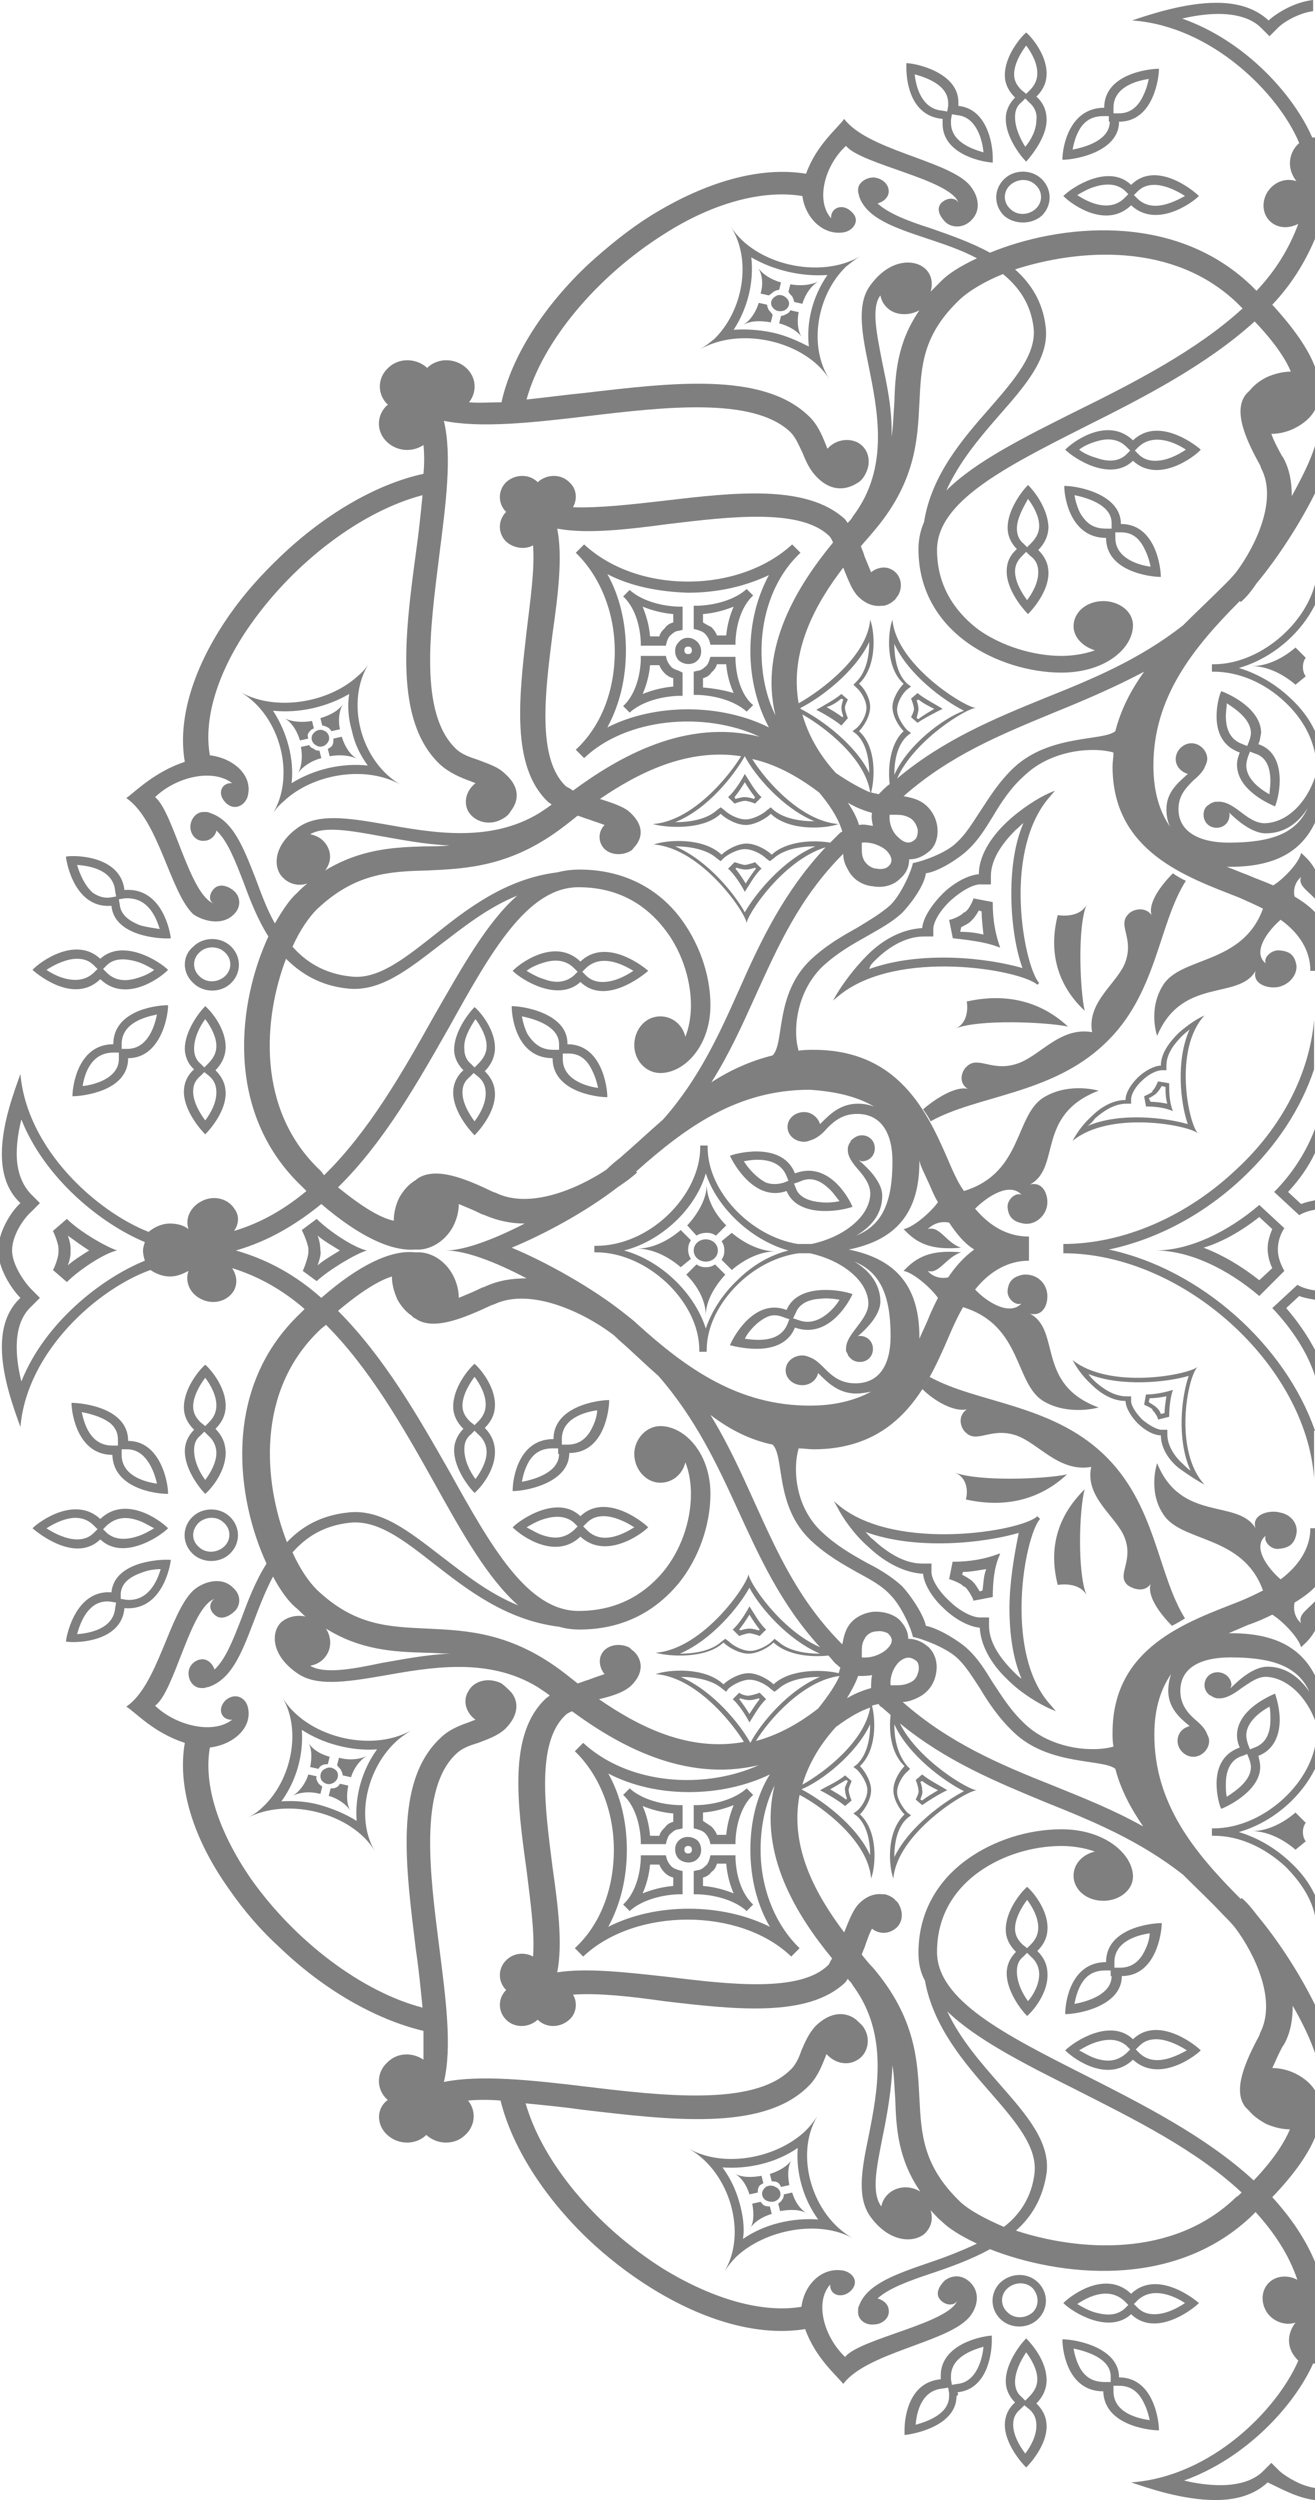 <!-- Generator: Adobe Illustrator 19.1.0, SVG Export Plug-In  -->
<svg version="1.1"
	 xmlns="http://www.w3.org/2000/svg" xmlns:xlink="http://www.w3.org/1999/xlink" xmlns:a="http://ns.adobe.com/AdobeSVGViewerExtensions/3.0/"
	 x="0px" y="0px" width="141.6px" height="269.1px" viewBox="0 0 141.6 269.1" enable-background="new 0 0 141.6 269.1"
	 xml:space="preserve">
<defs>
</defs>
<g opacity="0.5">
	<g>
		<path  d="M39.5,134.6c-1.4-0.3-4.1-2.1-5.4-3.4l-1.6,1.2c0.2,0.4,0.8,1.8,0.7,2.2c0.1,0.4-0.4,1.8-0.6,2.2l1.5,1.1
			C35.4,136.7,38.2,135,39.5,134.6z M34.5,134.6c0-0.5-0.1-1.1-0.3-1.6c0.7,0.6,1.6,1.1,2.4,1.6c-0.8,0.5-1.7,1-2.4,1.6
			C34.4,135.6,34.6,135,34.5,134.6z"/>
	</g>
	<g>
		<path  d="M39.8,71.3c-0.3,0.5-0.7,1-1.2,1.4c-3.2,3-9,3.9-12.7,1.8c4.3,2.5,6,9.1,3.4,13.2c0.3-0.5,0.7-1,1.2-1.4
			c3.1-3,8.9-4,12.7-1.8C38.8,82,37.1,75.4,39.8,71.3z M37.9,78.7c0.3,1.4,0.9,2.6,1.7,3.7c-2.8-0.3-5.8,0.4-8.2,1.9
			c0.3-2.6-0.5-5.5-2-7.8c2.8,0.3,5.8-0.4,8.2-1.8C37.4,76,37.5,77.3,37.9,78.7z"/>
	</g>
	<g>
		<path  d="M33.3,80.2l-0.9,0.2c0.2,1,0.1,2.1-0.3,2.8c0.5-0.7,1.4-1.3,2.5-1.6l-0.2-0.8c-0.2,0-0.4,0-0.6-0.2
			C33.5,80.5,33.4,80.4,33.3,80.2z"/>
	</g>
	<g>
		<path  d="M33.3,78.8c0.1-0.2,0.3-0.3,0.5-0.4l-0.2-0.8c-1.1,0.2-2.2,0.1-3-0.3c0.8,0.4,1.4,1.4,1.7,2.4l0.9-0.2
			C33.1,79.2,33.1,79,33.3,78.8z"/>
	</g>
	<g>
		<path  d="M34.5,77.3l0.2,0.8c0.2,0,0.4,0.1,0.6,0.2c0.2,0.1,0.3,0.3,0.4,0.4l0.9-0.2c-0.2-1-0.1-2.1,0.4-2.8
			C36.5,76.5,35.5,77,34.5,77.3z"/>
	</g>
	<g>
		<path  d="M35.8,80.2c-0.1,0.2-0.3,0.3-0.5,0.4l0.2,0.8c1.1-0.2,2.2-0.1,3,0.3c-0.8-0.4-1.4-1.4-1.7-2.4l-0.9,0.2
			C35.9,79.8,35.9,80,35.8,80.2z"/>
	</g>
	<g>
		<path  d="M35.3,79.9c0.3-0.4,0.1-1-0.3-1.2c-0.5-0.3-1-0.1-1.3,0.3c-0.3,0.4-0.1,1,0.3,1.2
			C34.4,80.5,35,80.4,35.3,79.9z"/>
	</g>
	<g>
		<path  d="M42.5,187.6c0.5-0.5,1.1-0.9,1.7-1.3c-4.4,2.4-11.3,0.6-13.8-3.6c2.1,3.5,1,8.9-2.1,11.8
			c-0.5,0.5-1.1,0.9-1.7,1.2c4.3-2.3,11.3-0.6,13.8,3.6C38.3,195.9,39.4,190.6,42.5,187.6z M34.5,194.3c-1.4-0.4-2.9-0.5-4.2-0.4
			c1.6-2.2,2.4-5,2.2-7.7c2.3,1.5,5.3,2.3,8.1,2.1c-1.6,2.2-2.4,5-2.2,7.7C37.3,195.3,35.9,194.7,34.5,194.3z"/>
	</g>
	<g>
		<path  d="M34.2,191.8c-0.1-0.2-0.2-0.4-0.1-0.6l-0.9-0.2c-0.3,1-1,1.9-1.7,2.3c0.8-0.4,1.9-0.5,3-0.2l0.2-0.8
			C34.4,192.1,34.3,192,34.2,191.8z"/>
	</g>
	<g>
		<path  d="M34.7,190c0.2-0.1,0.4-0.1,0.6-0.1l0.2-0.8c-1.1-0.3-2-0.9-2.4-1.7c0.5,0.7,0.5,1.8,0.3,2.8l0.9,0.2
			C34.4,190.2,34.5,190.1,34.7,190z"/>
	</g>
	<g>
		<path  d="M36.7,190.5c0.1,0.2,0.2,0.4,0.2,0.6l0.9,0.2c0.3-1,1-1.9,1.7-2.3c-0.8,0.4-1.9,0.5-3,0.2l-0.2,0.8
			C36.4,190.2,36.6,190.3,36.7,190.5z"/>
	</g>
	<g>
		<path  d="M37.8,195c-0.5-0.7-0.5-1.8-0.3-2.8l-0.9-0.2c-0.1,0.2-0.2,0.3-0.4,0.4c-0.2,0.1-0.4,0.1-0.6,0.1l-0.2,0.8
			C36.4,193.6,37.3,194.2,37.8,195z"/>
	</g>
	<g>
		<path  d="M35.9,191.9c0.5-0.3,0.6-0.8,0.4-1.2c-0.3-0.4-0.8-0.6-1.3-0.3c-0.5,0.2-0.6,0.8-0.4,1.2
			C34.9,192,35.4,192.2,35.9,191.9z"/>
	</g>
	<g>
		<path  d="M78,244.5c0.4-0.6,0.8-1.1,1.3-1.6c3.1-2.9,8.8-4,12.5-2c-4.3-2.4-6.3-8.9-3.8-13.1
			c-0.4,0.6-0.8,1.1-1.3,1.6c-3.1,2.9-8.7,4-12.5,1.9C78.6,233.8,80.5,240.4,78,244.5z M79.6,237c-0.4-1.4-1-2.6-1.8-3.7
			c2.8,0.2,5.8-0.5,8.1-2.1c-0.2,2.7,0.6,5.5,2.2,7.7c-2.8-0.2-5.8,0.5-8.1,2.1C80.2,239.8,80,238.4,79.6,237z"/>
	</g>
	<g>
		<path  d="M83.1,238.3l-0.2-0.8c-0.2,0-0.4,0-0.6-0.1c-0.2-0.1-0.3-0.3-0.4-0.4l-0.9,0.2c0.2,1,0.2,2.1-0.3,2.8
			C81.1,239.2,82.1,238.6,83.1,238.3z"/>
	</g>
	<g>
		<path  d="M84.2,236.8c-0.1,0.2-0.3,0.3-0.4,0.4l0.2,0.8c1.1-0.2,2.2-0.2,3,0.3c-0.8-0.4-1.4-1.3-1.7-2.3l-0.9,0.2
			C84.4,236.5,84.3,236.7,84.2,236.8z"/>
	</g>
	<g>
		<path  d="M84.1,235.4l0.9-0.2c-0.2-1-0.2-2.1,0.3-2.8c-0.4,0.7-1.4,1.3-2.4,1.6l0.2,0.8c0.2,0,0.4,0,0.6,0.1
			C83.9,235,84,235.2,84.1,235.4z"/>
	</g>
	<g>
		<path  d="M81.7,235.4c0.1-0.2,0.3-0.3,0.5-0.4l-0.2-0.8c-1.1,0.2-2.2,0.2-3-0.3c0.8,0.4,1.4,1.3,1.7,2.3l0.9-0.2
			C81.6,235.8,81.6,235.6,81.7,235.4z"/>
	</g>
	<g>
		<path  d="M82.2,235.7c-0.3,0.4-0.1,1,0.4,1.2c0.5,0.2,1,0.1,1.3-0.3c0.3-0.4,0.1-1-0.4-1.2
			C83,235.1,82.4,235.3,82.2,235.7z"/>
	</g>
	<g>
		<path  d="M91.1,28.7c0.5-0.4,1-0.8,1.5-1.1c-4.3,2.5-11.3,0.9-13.9-3.2C81,28,80,33.5,76.9,36.5
			c-0.5,0.4-1,0.8-1.5,1.1c4.3-2.5,11.3-0.9,13.9,3.2C87,37.2,88,31.7,91.1,28.7z M83.2,35.8c-1.4-0.3-2.9-0.4-4.2-0.3
			c1.5-2.3,2.2-5.1,1.9-7.8c2.4,1.4,5.4,2.1,8.2,1.9c-1.6,2.3-2.3,5.1-2,7.7C85.9,36.7,84.6,36.1,83.2,35.8z"/>
	</g>
	<g>
		<path  d="M85.3,31.9c0.1,0.2,0.2,0.4,0.2,0.6l0.9,0.2c0.3-1,0.9-1.9,1.7-2.4c-0.8,0.4-1.9,0.5-3,0.3l-0.2,0.8
			C85,31.6,85.1,31.7,85.3,31.9z"/>
	</g>
	<g>
		<path  d="M83.3,31.4c0.2-0.1,0.4-0.2,0.6-0.2l0.2-0.8c-1.1-0.3-2-0.9-2.5-1.6c0.5,0.7,0.6,1.8,0.3,2.8l0.9,0.2
			C82.9,31.7,83.1,31.6,83.3,31.4z"/>
	</g>
	<g>
		<path  d="M82.8,33.4c-0.1-0.2-0.2-0.4-0.2-0.6l-0.9-0.2c-0.3,1-0.9,1.9-1.7,2.4c0.8-0.5,1.9-0.5,3-0.3l0.2-0.8
			C83.1,33.7,82.9,33.5,82.8,33.4z"/>
	</g>
	<g>
		<path  d="M86.4,36.4c-0.5-0.7-0.6-1.8-0.4-2.8l-0.9-0.2c-0.1,0.2-0.2,0.3-0.4,0.4c-0.2,0.1-0.4,0.2-0.6,0.2
			l-0.2,0.8C85,35.1,86,35.7,86.4,36.4z"/>
	</g>
	<g>
		<path  d="M84.5,33.4c0.5-0.3,0.6-0.8,0.3-1.2c-0.3-0.4-0.9-0.6-1.3-0.3c-0.5,0.3-0.6,0.8-0.3,1.2
			C83.5,33.5,84,33.6,84.5,33.4z"/>
	</g>
	<g>
		<path  d="M130.5,72.3l0.2,0c2.7,0,5.5,1.2,7.7,3.3c1.7,1.6,2.8,3.5,3.2,5.5v-2.4c-0.6-1.3-1.5-2.5-2.7-3.6
			c-1.6-1.5-3.5-2.6-5.5-3.2c3.5-1,6.6-3.6,8.2-6.8v-2.2c-1.2,4.5-6.1,8.6-10.9,8.6h-0.2V72.3z"/>
	</g>
	<g>
		<path  d="M130.5,197.6h0.2c2.7,0,5.4,1.2,7.7,3.3c1.6,1.6,2.8,3.4,3.2,5.3V204c-0.6-1.3-1.5-2.5-2.7-3.6
			c-1.6-1.5-3.5-2.6-5.5-3.2c3.5-1,6.6-3.6,8.2-6.8V188c-1,4.6-6,8.8-10.9,8.8h-0.2L130.5,197.6z"/>
	</g>
	<g>
		<path  d="M141.6,269.1v-1.3c-1.5-0.2-3.1-1.2-3.8-1.8l-0.9-0.9l-0.9,0.9c-1,1-2.6,1.5-4.6,1.5
			c-1.3,0-2.7-0.2-3.9-0.5c6.7-2.4,11.9-8.1,13.9-12.6c0.1,0,0.2,0,0.3,0.1v-10.8c-1.1-2.7-2.7-5-4.7-7.2c2.4-2.5,4-4.8,4.7-6.7
			v-4.6c-0.4-0.8-1.2-1.5-2.2-2c-0.8-0.4-1.7-0.6-2.5-0.6c0.3-0.6,0.6-1.4,1.1-2.3l0.2-0.3c0.7-1.3,0.9-2.7,0.9-4.1
			c1.1,1.9,2,3.8,2.5,5.4v-5.3c-1.5-3.1-3.8-6.8-6.3-9.8c-0.6-0.8-1.2-1.5-1.7-1.9l-0.1,0.1c-5.1-5.1-9.3-10.3-9.3-17.7
			c0-2.8,0.7-4.9,1.8-6.5c-0.2,0.6-0.3,1.2-0.3,1.8c0,1.8,1.2,2.9,2.2,3.7c0,0,0.1,0.1,0.1,0.1c-0.8,0.2-1.3,0.8-1.3,1.6
			c0,0.9,0.8,1.7,1.7,1.7c0.9,0,1.7-0.8,1.7-1.7c0-0.3-0.1-0.5-0.2-0.7c-0.2-0.6-0.7-1.1-1.3-1.6c-0.9-0.8-1.6-1.7-1.6-3.1
			c0-2.5,2.2-3.6,5.4-3.6c4.8,0,7.3,1.1,8.5,3.7c-1.1-1.6-2.6-2.7-4.5-2.7c-1.9,0-3.8,2.2-4,2.3c0-0.1,0.1-0.2,0.1-0.3
			c0-0.8-0.7-1.4-1.5-1.4c-0.8,0-1.4,0.6-1.4,1.4c0,0.5,0.3,0.9,0.6,1.1l0,0c0.1,0,0.1,0,0.2,0.1c0.1,0,0.1,0.1,0.2,0.1
			c0.1,0,0.2,0.1,0.3,0.1c0,0,0.1,0,0.1,0c0,0,0,0,0,0c0.9,0.1,1.8-0.5,2.6-1.1c0.9-0.6,1.8-1.3,2.8-1.2c2.4,0.2,4.6,2.6,5.4,5.6
			v-5.1c-1.3-3.1-3.9-5.2-9.3-5.2c-0.1,0-0.2,0-0.3,0c0.7-0.3,1.4-0.6,2.1-0.9c0.9-0.3,1.8-0.7,2.6-1.1c1,0.6,2.8,2.4,3.1,3.5
			c0.8-0.7,1.4-1.4,1.8-2.4v-2.9c-0.8,1.1-2.2,1.7-1.8,2.7c-0.5-0.4-0.9-1.2-0.7-2.2c1-0.6,1.8-1.2,2.5-2v-6h-0.8
			c0,2.1-1.2,4-3.2,5.5c-1.4-1.2-3.1-3.5-1.6-4.7c-0.3,0.6,0.6,1.6,1.5,1.4c1.1-0.1,1.6-0.6,1.8-1.6c0.2-1.1-0.6-2.1-1.8-2.3
			c-1.1-0.3-3.1,0.2-2.6,1.7c-1.9-3.2-8-0.6-10.6-7c0,0-1,2.9,0.6,5.4c1.9,3.2,8.6,2.2,10.8,8.3c-0.8,0.4-1.6,0.8-2.6,1.2
			c-5.6,2.2-13.6,4.9-13.6,14.1c0,0.5,0,1,0.1,1.5c-2,0.6-6.5,0.4-9.5-2.4c-1.6-1.5-2.5-3-3.5-4.5c-0.8-1.3-1.6-2.6-2.7-3.6
			c-0.7-0.7-3-2.2-4.5-2.5c-0.3-1.4-1.9-3.6-2.6-4.3c-1.1-1-2.4-1.8-3.8-2.5c-1.6-0.9-3.2-1.8-4.8-3.3c-3-2.8-3.1-7-2.5-9
			c0.5,0,1.1,0.1,1.6,0.1c9.7,0,12.6-7.6,14.9-12.9c0.4-0.9,0.8-1.7,1.2-2.4c6.5,2,5.5,8.4,8.8,10.2c2.7,1.5,5.8,0.6,5.8,0.6
			c-6.8-2.5-4-8.3-7.4-10.1c1.6,0.4,2.1-1.4,1.8-2.5c-0.3-1.1-1.3-1.8-2.5-1.7c-1.1,0.2-1.6,0.7-1.7,1.7c-0.1,0.9,0.9,1.7,1.5,1.4
			c-1.3,1.4-3.8-0.2-5-1.5c1.6-2,3.6-3.1,5.8-3.1v-2.6c-2.3,0-4.2-1.1-5.8-3c1.3-1.3,3.7-2.9,5-1.5c-0.7-0.3-1.6,0.6-1.5,1.4
			c0.1,1,0.6,1.5,1.7,1.7c1.1,0.2,2.2-0.6,2.5-1.7c0.3-1-0.2-2.9-1.8-2.5c3.4-1.8,0.6-7.5,7.4-10.1c0,0-3-0.9-5.7,0.6
			c-3.4,1.8-2.3,8.2-8.8,10.2c-0.5-0.7-0.9-1.5-1.3-2.4c-2.3-5.3-5.2-12.8-14.9-12.8c-0.5,0-1.1,0-1.6,0.1c-0.6-1.9-0.4-6.1,2.5-9
			c1.6-1.5,3.2-2.4,4.8-3.3c1.4-0.8,2.7-1.5,3.8-2.5c0.7-0.7,2.4-2.8,2.6-4.3c1.5-0.2,3.8-1.8,4.5-2.5c1.1-1,1.9-2.3,2.7-3.6
			c0.9-1.5,1.9-3.1,3.5-4.5c3-2.8,7.5-3,9.5-2.4c0,0.5-0.1,1-0.1,1.5c0,9.2,8,11.9,13.6,14.1c0.9,0.4,1.8,0.8,2.6,1.2
			c-2.2,6.1-8.9,5.1-10.8,8.3c-1.6,2.6-0.6,5.4-0.6,5.4c2.7-6.4,8.8-3.8,10.6-7c-0.4,1.5,1.5,2,2.6,1.7c1.1-0.3,1.9-1.3,1.8-2.3
			c-0.2-1.1-0.7-1.5-1.8-1.6c-0.9-0.1-1.8,0.8-1.5,1.4c-1.5-1.2,0.2-3.5,1.6-4.7c2.1,1.5,3.2,3.4,3.2,5.5h0.8v-6
			c-0.7-0.8-1.5-1.4-2.5-2c-0.2-0.9,0.2-1.7,0.7-2.1c-0.4,1,1,1.6,1.8,2.7v-2.9c-0.4-1-1-1.7-1.8-2.4c-0.2,1.1-2,2.9-3,3.5
			c-0.9-0.4-1.8-0.7-2.7-1.1c-0.8-0.3-1.5-0.6-2.3-0.9c0.1,0,0.3,0,0.4,0c5.4,0,8-2.1,9.3-5.2v-5.1c-0.8,3-2.9,5.4-5.4,5.6
			c-1.1,0.1-2-0.6-2.8-1.2c-0.8-0.6-1.6-1.2-2.6-1.1c0,0,0,0,0,0c0,0-0.1,0-0.1,0c-0.1,0-0.2,0-0.3,0.1c-0.1,0-0.2,0-0.2,0.1
			c-0.1,0-0.1,0-0.2,0.1l0,0c-0.4,0.2-0.6,0.6-0.6,1.1c0,0.8,0.6,1.4,1.4,1.4c0.8,0,1.4-0.6,1.4-1.4c0-0.1,0-0.2-0.1-0.3
			c0.2,0.2,2.2,2.3,4,2.3c2,0,3.5-1.1,4.5-2.7c-1.2,2.6-3.7,3.7-8.5,3.7c-3.2,0-5.4-1.2-5.4-3.6c0-1.4,0.7-2.2,1.6-3.1
			c0.6-0.5,1.1-1,1.3-1.6c0.1-0.2,0.2-0.5,0.2-0.7c0-0.9-0.8-1.7-1.7-1.7c-0.9,0-1.7,0.8-1.7,1.7c0,0.8,0.6,1.4,1.3,1.6
			c0,0-0.1,0.1-0.1,0.1c-1,0.9-2.2,1.9-2.2,3.7c0,0.6,0.1,1.3,0.4,1.9c-1.1-1.6-1.8-3.7-1.8-6.6c0-7.3,4.2-12.6,9.3-17.7l0.1,0.1
			c0.5-0.4,1.1-1.1,1.7-2c2.5-3,4.8-6.7,6.3-9.7V48c-0.5,1.6-1.4,3.4-2.5,5.4c0-1.4-0.2-2.8-0.9-4.1L138,49
			c-0.5-0.9-0.9-1.7-1.1-2.3c0.8,0,1.7-0.2,2.5-0.6c1-0.5,1.8-1.2,2.2-2v-4.6c-0.7-1.9-2.3-4.2-4.6-6.7c2-2.1,3.5-4.5,4.6-7.1V14.8
			c-0.1,0-0.2,0-0.3,0c-2-4.6-7.2-10.4-14-12.8c1.3-0.3,2.6-0.5,3.9-0.5c2,0,3.6,0.5,4.6,1.5l0.9,0.9l0.9-0.9
			c0.7-0.7,2.3-1.6,3.8-1.8V0c-1.9,0.2-3.8,1.3-4.8,2.2c-1.5-1.4-3.5-1.9-5.6-1.9c-3.5,0-7.3,1.3-9.1,1.9c8.6,0.6,15.8,7.9,18,13.2
			c-0.6,0.5-1,1.3-1,2.2c0,0.7,0.3,1.4,0.7,1.9c-1.2-0.4-2.5,0.1-3.2,1.3c-0.7,1.3-0.3,2.8,0.9,3.4c0.8,0.4,1.7,0.3,2.5-0.1
			c-1,2.7-2.5,5.1-4.5,7.2c-0.2-0.2-0.4-0.4-0.6-0.6c-8.4-8-20.8-6.5-28.1-3.5c-2-1.1-4.3-1.9-6.3-2.6c-2.5-0.8-4.6-1.6-5.8-2.7
			c0.7-0.2,1.2-0.7,1.2-1.3c0-0.8-0.7-1.4-1.6-1.5c-0.9,0-1.7,0.6-1.7,1.3c0,0,0,0.1,0,0.1h0c0,0,0,0,0,0.1c0,0.2,0.1,0.3,0.1,0.5
			c0.8,2.4,3.8,3.4,7.4,4.6c1.8,0.6,3.6,1.2,5.3,2.1c-1.7,0.8-3,1.6-3.8,2.4c-0.4,0.4-0.8,0.8-1.2,1.2c0.3-0.9,0.1-1.9-0.6-2.5
			c-1.1-1-3.7-1.1-5.8,1.7c-1.5,1.9-1.1,4.8-0.3,8.6c1,5,2.3,11.1-1.6,16.3c-0.1,0.1-0.1,0.2-0.2,0.3c-0.1,0.2-0.3,0.3-0.4,0.5
			c-0.1-0.1-0.2-0.3-0.3-0.4c-4.1-3.8-11.9-2.9-19.5-2c-3.5,0.4-7.1,0.8-9.8,0.7c0.5-0.9,0.4-2-0.4-2.7c-0.9-0.9-2.4-0.9-3.4,0
			c-0.9-0.9-2.4-0.9-3.4,0c-0.9,0.9-0.9,2.3,0,3.2c0,0,0,0,0,0c-0.9,0.9-0.9,2.3,0,3.2c0.8,0.7,2,0.9,2.9,0.4
			c0.2,2.6-0.3,5.9-0.7,9.3C55.9,75,55,82.5,59,86.3c0.1,0.1,0.3,0.2,0.4,0.3c-0.1,0.1-0.3,0.2-0.4,0.3c-0.3,0.2-0.6,0.4-0.9,0.6
			c-5.4,3.3-11.7,2.1-16.8,1.2c-4-0.7-7-1.1-9.1,0.3c-2.9,2-2.8,4.5-1.7,5.5c0.7,0.7,1.7,0.9,2.6,0.6c-0.4,0.3-0.7,0.6-1.1,1
			c-0.8,0.7-1.6,1.9-2.4,3.3c-0.9-1.6-1.5-3.3-2.1-4.9c-1.3-3.3-2.4-6.2-4.9-7c-0.2-0.1-0.3-0.1-0.5-0.1c0,0,0,0-0.1,0v0
			c0,0-0.1,0-0.1,0c-0.8,0-1.4,0.8-1.4,1.6c0,0.9,0.7,1.6,1.5,1.5c0.6,0,1.2-0.5,1.3-1.1c1.2,1.1,2,3.2,2.9,5.5
			c0.7,1.9,1.5,4,2.7,5.9c-3.2,6.9-4.9,18.8,3.6,26.9c0.2,0.2,0.3,0.3,0.5,0.5c-2.3,1.9-4.8,3.4-7.8,4.3c0.5-0.7,0.6-1.6,0.1-2.3
			c-0.7-1.2-2.3-1.6-3.6-0.9c-1.2,0.6-1.8,1.9-1.4,3c-0.5-0.4-1.2-0.6-2-0.6c-0.9,0-1.7,0.4-2.3,0.9c-5.6-2.2-13.1-8.9-13.8-17
			c-0.6,1.7-2,5.3-2,8.6c0,2,0.5,3.9,2,5.3c-1.1,1-2.4,3.2-2.4,5.1c0,1.9,1.4,4.1,2.4,5.1c-1.5,1.4-2,3.3-2,5.3c0,3.3,1.4,6.9,2,8.6
			c0.7-8.2,8.4-14.9,14-16.9c0.6,0.4,1.3,0.7,2.1,0.7c0.8,0,1.4-0.3,2-0.6c-0.4,1.1,0.1,2.4,1.3,3c1.3,0.7,2.9,0.3,3.6-0.9
			c0.4-0.8,0.3-1.6-0.2-2.4c2.9,0.9,5.5,2.4,7.8,4.4c-0.2,0.2-0.3,0.3-0.5,0.5c-8.5,8.1-6.8,20-3.6,26.9c-1.2,1.9-2,4-2.7,5.9
			c-0.9,2.3-1.7,4.4-2.9,5.5c-0.2-0.6-0.7-1.1-1.3-1.1c-0.8,0-1.5,0.7-1.5,1.5c0,0.9,0.6,1.6,1.4,1.6c0,0,0.1,0,0.1,0v0
			c0,0,0,0,0.1,0c0.2,0,0.3-0.1,0.5-0.1c2.5-0.8,3.6-3.6,4.9-7c0.6-1.6,1.3-3.4,2.1-4.9c0.8,1.5,1.6,2.6,2.4,3.3
			c0.4,0.3,0.7,0.7,1.1,1c-0.9-0.2-1.9,0-2.6,0.6c-1.1,1-1.2,3.5,1.7,5.5c2,1.4,5,1,9.1,0.3c5.1-0.9,11.4-2.1,16.8,1.2
			c0.3,0.2,0.6,0.4,0.9,0.6c0.1,0.1,0.3,0.2,0.4,0.3c-0.1,0.1-0.3,0.2-0.4,0.3c-4.1,3.8-3.1,11.3-2.1,18.5c0.4,3.3,0.9,6.7,0.7,9.3
			c-0.9-0.5-2.1-0.4-2.9,0.4c-0.9,0.9-0.9,2.3,0,3.2c0,0,0,0,0,0c-0.9,0.9-0.9,2.3,0,3.2c0.9,0.9,2.4,0.9,3.4,0
			c0.9,0.9,2.4,0.9,3.4,0c0.8-0.7,0.9-1.9,0.4-2.7c2.7-0.2,6.3,0.2,9.8,0.7c7.6,0.9,15.5,1.8,19.5-2c0.1-0.1,0.2-0.3,0.3-0.4
			c0.1,0.2,0.3,0.3,0.4,0.5c0.1,0.1,0.1,0.2,0.2,0.3c3.8,5.2,2.6,11.3,1.6,16.3c-0.8,3.8-1.2,6.6,0.3,8.6c2.1,2.8,4.7,2.7,5.8,1.7
			c0.7-0.7,0.9-1.6,0.6-2.5c0.4,0.4,0.7,0.8,1.2,1.2c0.8,0.8,2.1,1.6,3.8,2.4c-1.7,0.8-3.5,1.5-5.3,2.1c-3.5,1.2-6.6,2.3-7.4,4.6
			c-0.1,0.1-0.1,0.3-0.1,0.5c0,0,0,0,0,0.1l0,0c0,0,0,0.1,0,0.1c0,0.8,0.8,1.4,1.7,1.3c0.9,0,1.7-0.7,1.6-1.5c0-0.6-0.5-1.1-1.2-1.3
			c1.2-1.1,3.4-1.9,5.8-2.7c2.1-0.7,4.3-1.5,6.3-2.6c7.4,2.9,19.7,4.4,28.1-3.5c0.2-0.2,0.3-0.3,0.5-0.5c2,2.2,3.6,4.6,4.5,7.3
			c-0.7-0.4-1.7-0.5-2.5-0.1c-1.2,0.6-1.6,2.1-0.9,3.4c0.6,1.1,2,1.7,3.2,1.3c-0.4,0.5-0.7,1.2-0.7,1.9c0,0.9,0.4,1.6,1,2.2
			c-2.3,5.3-9.4,12.5-18,13.1c1.8,0.6,5.5,1.9,9.1,1.9c2.1,0,4.1-0.5,5.6-1.9C137.8,267.8,139.7,268.9,141.6,269.1z M83.2,155.5
			L83.2,155.5c1.3,1.3,0.2,6.6,4.1,10.3c1.7,1.6,3.5,2.6,5.1,3.5c1.3,0.7,2.6,1.4,3.5,2.4c1.1,1.1,2.2,3.5,2.4,4.5
			c1.1,0.2,3.6,1.2,4.7,2.2c1,0.9,1.7,2.1,2.5,3.3c0.9,1.5,2,3.2,3.7,4.8c3.8,3.6,9.6,2.8,10.9,3.9c0.6,2.3,1.7,4.3,3,6.2
			c-3.2-1.8-6.5-3.1-9.7-4.4c-5.8-2.3-11.2-4.6-16.2-9c0.5,0,1.1-0.2,1.7-0.5c1-0.5,1.7-1.4,1.9-2.6c0.2-1.1-0.1-2.1-0.8-2.8
			c-0.7-0.6-1.4-0.9-2.2-0.9c0-0.7-0.3-1.4-1-2.1c-0.7-0.6-1.8-0.9-2.9-0.8c-1.2,0.2-2.2,0.8-2.7,1.8c-0.3,0.6-0.4,1.2-0.5,1.7
			c-4.7-4.7-7-9.9-9.5-15.4c-1.4-3.1-2.8-6.2-4.7-9.3C78.6,153.9,80.8,155,83.2,155.5z M86.4,192.1c0.6-2,1.7-4.1,3.6-6.2
			c1.6-1.2,2.8-1.8,3.7-2.1C93.1,187.4,88.9,190.7,86.4,192.1z M93.7,185.6c0,1.5-0.3,3.2-1.4,4.3l-0.4,0.3l0.4,0.3
			c0.4,0.4,1.1,1.4,1.1,2.2c0,0.8-0.6,1.8-1.1,2.2l-0.4,0.3l0.4,0.3c1.1,1,1.4,2.8,1.4,4.2c-1.5-3.3-5.3-6-7.4-7.1c0,0,0,0,0,0
			C88.5,191.7,92.2,188.8,93.7,185.6z M80.8,199.1c0,3,0.7,5.9,2.1,8.3c-5.2-2.6-12.3-2.6-17.4,0c1.3-2.4,2-5.2,2-8.3
			c0-3-0.7-5.9-2-8.2c2.5,1.3,5.5,2,8.7,2c3.2,0,6.2-0.7,8.7-1.9C81.5,193.2,80.8,196.1,80.8,199.1z M78.4,181.8
			c0.4-0.4,1.5-1,2.3-1c0.9,0,1.9,0.6,2.3,1l0.4,0.3l0.4-0.3c1.1-1,2.9-1.3,4.5-1.3c-3.4,1.4-6.4,5-7.5,7.1c0,0,0,0,0,0
			c-1.1-2-4-5.6-7.5-7.1c1.5,0,3.4,0.3,4.5,1.3l0.4,0.3L78.4,181.8z M88.1,183.9c-2.3,1.8-4.5,2.9-6.7,3.5c1.4-2.3,5.1-6.5,9-7
			C90,181.3,89.3,182.4,88.1,183.9z M93.9,180.3c-0.1,0.5-0.1,1-0.1,1.4c-0.7,0.2-1.6,0.5-2.6,1.1c0.6-1,1-1.8,1.2-2.4
			C93,180.4,93.5,180.4,93.9,180.3z M83.1,176.7c-0.4,0.4-1.5,1-2.3,1c-0.9,0-1.9-0.6-2.3-1l-0.4-0.3l-0.4,0.3
			c-1.1,1-2.9,1.3-4.5,1.3c3.5-1.5,6.4-5.1,7.5-7.1c1.1,2.1,4.1,5.6,7.6,7.1c-1.6,0-3.4-0.3-4.5-1.3l-0.4-0.3L83.1,176.7z
			 M92.8,177.9c0-0.6,0-1,0.3-1.5c0.3-0.6,0.9-0.8,1.3-0.8c0.5-0.1,1,0.1,1.2,0.2c0.4,0.4,0.8,0.9-0.2,1.8c-0.6,0.5-1.6,0.9-2.6,0.8
			C92.8,178.3,92.8,178.1,92.8,177.9z M98.7,178.8c0.2,0.2,0.3,0.6,0.2,1.1c-0.1,0.3-0.2,0.9-0.9,1.2c-0.6,0.3-1.1,0.3-1.7,0.3
			c-0.1,0-0.3,0-0.4,0c-0.1-0.9,0.3-1.9,0.9-2.5C97.7,178.1,98.3,178.5,98.7,178.8z M99.8,126.9c0.4,0.8,0.7,1.7,1.2,2.5
			c-0.7,1-2.6,2.7-3.7,2.9c1.4,1.5,2.9,2.3,6.2,2c-1.6-0.5-2.3-2.4-3.6-2c0.5-0.5,1.3-0.9,2.3-0.7c0.8,1.2,1.6,2.2,2.7,2.9
			c-1.1,0.8-2,1.8-2.8,3c-1,0.2-1.8-0.2-2.2-0.7c1.2,0.4,2-1.5,3.6-2c-3.3-0.3-4.8,0.5-6.2,2c1.1,0.2,3,1.9,3.7,2.9
			c-0.4,0.8-0.8,1.6-1.1,2.4c-0.3,0.7-0.6,1.3-0.9,2c0-0.1,0-0.1,0-0.2c0-6.1-3.2-8.5-7.6-9.4c4.4-0.9,7.6-3.3,7.6-9.4
			c0-0.1,0-0.2,0-0.2C99.1,125.5,99.5,126.2,99.8,126.9z M84.9,134.6c-2,0.5-3.9,1.6-5.5,3.2c-1.6,1.5-2.8,3.4-3.4,5.2
			c-1.2-3.8-4.8-7.3-8.8-8.4c2-0.5,3.9-1.6,5.5-3.1c1.6-1.5,2.8-3.4,3.3-5.2C77.2,130,80.9,133.5,84.9,134.6z M94.1,119.1
			c-0.6-0.2-1.1-0.3-1.7-0.3c-1.9,0-3,1.1-4,2.1c0,0-0.1,0.1-0.1,0.1c-0.2-0.7-0.9-1.3-1.7-1.3c-1,0-1.8,0.7-1.8,1.6
			c0,0.9,0.8,1.6,1.8,1.6c0.3,0,0.5-0.1,0.8-0.2c0.6-0.2,1.2-0.7,1.7-1.3c0.9-0.9,1.8-1.5,3.2-1.5c2.6,0,3.8,2.1,3.8,5.1
			c0,4.6-1.2,6.9-3.9,8c1.7-1,2.8-2.4,2.8-4.3c0-1.8-2.3-3.6-2.5-3.8c0.1,0,0.2,0.1,0.3,0.1c0.8,0,1.4-0.6,1.4-1.4s-0.6-1.4-1.4-1.4
			c-0.5,0-0.9,0.3-1.2,0.6l0,0c0,0.1,0,0.1-0.1,0.2c0,0.1-0.1,0.1-0.1,0.2c0,0.1-0.1,0.2-0.1,0.3c0,0,0,0.1,0,0.1c0,0,0,0,0,0
			c-0.1,0.9,0.6,1.7,1.2,2.4c0.7,0.8,1.3,1.7,1.2,2.7c-0.2,2.4-3,4.5-6.3,5.2c-0.3,0-0.6,0-0.9,0c-0.2,0-0.4,0-0.6,0
			c-5-0.8-9.7-5.6-9.7-10.4v-0.2h-0.8v0.2c0,2.5-1.3,5.2-3.5,7.3c-2.2,2.1-5,3.3-7.7,3.3l-0.2,0v0.7h0.2c5.5,0,11.1,5.3,11.1,10.5
			v0.2l0.8,0v-0.2c0-2.5,1.3-5.1,3.5-7.2c1.9-1.8,4.2-2.9,6.4-3.2c0.1,0,0.2,0,0.3,0c0.3,0,0.6,0,0.9,0c3.3,0.7,6.1,2.8,6.3,5.2
			c0.1,1-0.6,1.9-1.2,2.7c-0.6,0.8-1.2,1.5-1.2,2.4l0,0c0,0,0,0.1,0,0.1c0,0.1,0,0.2,0.1,0.3c0,0.1,0.1,0.1,0.1,0.2
			c0,0.1,0,0.1,0.1,0.2l0,0c0.3,0.4,0.7,0.6,1.2,0.6c0.8,0,1.4-0.6,1.4-1.4c0-0.8-0.6-1.4-1.4-1.4c-0.1,0-0.2,0-0.3,0.1
			c0.2-0.2,2.5-2,2.5-3.8c0-1.8-1.1-3.3-2.8-4.3c2.7,1.1,3.9,3.5,3.9,8c0,3.1-1.2,5.1-3.8,5.1c-1.5,0-2.4-0.7-3.2-1.5
			c-0.6-0.6-1.1-1.1-1.7-1.3c-0.2-0.1-0.5-0.2-0.8-0.2c-1,0-1.8,0.7-1.8,1.6c0,0.9,0.8,1.6,1.8,1.6c0.8,0,1.5-0.5,1.7-1.3
			c0,0,0.1,0.1,0.1,0.1c0.9,0.9,2.1,2.1,4,2.1c0.5,0,1.1-0.1,1.6-0.2c-1.7,0.9-3.8,1.5-6.6,1.5c-7.7,0-13.3-4-18.6-8.8l0,0
			c-0.3-0.3-0.7-0.6-1.2-1c-3.6-2.9-8.7-5.7-12.3-7.2c3.4-1.4,7.9-3.8,11.4-6.5c0.9-0.6,1.7-1.2,2.1-1.6l-0.1-0.1
			c5.4-4.8,10.9-8.8,18.7-8.8C90.2,117.5,92.4,118.1,94.1,119.1z M120.1,78.7c-1.3,1.1-7,0.3-10.9,3.9c-1.7,1.6-2.7,3.3-3.7,4.8
			c-0.8,1.2-1.5,2.4-2.5,3.3c-1.1,1.1-3.6,2-4.7,2.2c-0.2,1-1.3,3.4-2.4,4.5c-1,0.9-2.2,1.6-3.5,2.4c-1.6,0.9-3.4,1.9-5.1,3.5
			c-3.9,3.7-2.8,9-4.1,10.3h0c-2.4,0.6-4.6,1.6-6.6,2.9c1.9-3,3.3-6.1,4.7-9.2c2.5-5.5,4.8-10.7,9.5-15.4c0,0.5,0.1,1,0.5,1.7
			c0.5,1,1.5,1.7,2.7,1.8c1.1,0.2,2.2-0.1,2.9-0.8c0.7-0.6,1-1.3,1-2.1c0.8,0,1.5-0.3,2.2-0.9c0.7-0.6,1-1.7,0.8-2.8
			c-0.2-1.1-0.9-2.1-1.9-2.6c-0.6-0.3-1.2-0.4-1.7-0.5c5-4.4,10.4-6.6,16.2-9c3.2-1.3,6.5-2.7,9.7-4.4
			C121.7,74.4,120.7,76.4,120.1,78.7z M77.9,92.4c0.4-0.4,1.5-1,2.3-1c0.9,0,1.9,0.6,2.3,1l0.4,0.3l0.4-0.3c1.1-1,2.9-1.3,4.5-1.3
			c-3.4,1.4-6.4,5-7.6,7.1c-1.1-2-4-5.6-7.5-7.1c1.5,0,3.4,0.3,4.5,1.3l0.4,0.3L77.9,92.4z M92.8,90.7c1-0.1,2,0.3,2.6,0.8
			c0.9,0.9,0.6,1.5,0.2,1.8c-0.2,0.2-0.7,0.3-1.2,0.2c-0.3,0-0.9-0.2-1.3-0.8c-0.3-0.5-0.3-0.9-0.3-1.5C92.8,91,92.8,90.8,92.8,90.7
			z M92.5,88.8c-0.2-0.7-0.6-1.5-1.2-2.4c1,0.6,1.9,0.9,2.6,1.1c-0.1,0.5,0,0.9,0.1,1.4C93.4,88.8,93,88.7,92.5,88.8z M95.8,87.7
			c0.1,0,0.3,0,0.4,0c0.7,0,1.1,0,1.7,0.3c0.6,0.3,0.8,0.9,0.9,1.2c0.1,0.5-0.1,1-0.2,1.1c-0.4,0.4-1,0.7-1.9-0.2
			C96.1,89.6,95.7,88.6,95.8,87.7z M133.2,32.6c0.2,0.2,0.4,0.4,0.6,0.6c-4.9,4.5-11.7,8-18,11.1c-5.6,2.8-10.8,5.4-13.9,8.5
			c1.4-3.1,3.6-5.7,5.7-8.1c2.9-3.3,5.4-6.2,5-9.5c-0.3-2.7-1.6-4.7-3.3-6.2C116.1,26.8,126.3,26,133.2,32.6z M95,39
			c-0.6-3.1-1.2-5.9-0.2-7.2c0.1,0.5,0.3,0.9,0.7,1.3c0.9,0.9,2.4,0.9,3.5,0.3c-2.4,3.5-2.6,6.8-2.7,10c-0.1,1.2-0.1,2.4-0.3,3.6
			C96.1,44.1,95.5,41.4,95,39z M99,43.4c0.2-4,0.3-7.4,4.5-11.3c0.9-0.8,2.5-1.8,4.5-2.6c1.7,1.4,3,3.2,3.3,5.8
			c0.3,2.8-2,5.5-4.7,8.6c-2.9,3.3-6.3,7.2-7.1,12.3c-0.4,0.9-0.6,1.9-0.6,2.9c0,5.2,2.9,8.4,5.3,10.1c2.8,2,6.6,3.2,10.1,3.2
			c4.7,0,7.7-2.6,7.7-5.1c0-1.5-1.5-2.6-3.2-2.6c-1.8,0-3.2,1.2-3.2,2.7c0,1.2,1,2.2,2.3,2.6c-1.1,0.4-2.4,0.6-3.6,0.6
			c-3.1,0-6.5-1.1-8.9-2.8c-2-1.5-4.5-4.2-4.5-8.6c0-5.2,7.3-8.9,15.8-13.2c6.2-3.1,13.1-6.6,18.4-11.4c2.3,2.4,3.4,4.2,3.9,5.4
			c-0.8,0-1.7,0.2-2.6,0.6c-0.8,0.4-1.4,0.9-1.8,1.4c0,0-0.1,0.1-0.1,0.1c-0.1,0.1-0.2,0.2-0.3,0.3c-1.5,1.8,0,5,1.5,7.7l0.1,0.3
			c1.8,3.4-0.6,8.4-2.7,11.2c-0.4,0.5-0.9,1-1.3,1.4c-1.4,1.4-2.9,2.8-4.4,4.3c-4.7,3.7-9.8,5.8-14.8,7.8c-5.4,2.2-11,4.5-16,8.7
			c1.8-4.1,7.5-7.6,8.5-7.6c-1.1,0-8.6-4.6-9-9.5c-0.5,1.3-0.8,5.1,1.2,6.9c-0.5,0.5-1.2,1.6-1.2,2.5c0,1,0.7,2.1,1.2,2.6
			c-1.5,1.4-1.7,4-1.5,5.7c-0.3,0.2-0.6,0.5-0.8,0.7c-0.1,0.1-0.3,0.3-0.4,0.4c-0.2-0.1-0.5-0.1-0.8-0.2c0.4-1.5,0.6-4.9-1.3-6.6
			c0.5-0.5,1.2-1.6,1.2-2.6c0-1-0.7-2.1-1.2-2.5c2-1.9,1.7-5.6,1.2-6.9c-0.3,3.9-5.2,7.6-7.7,9c-1-5.6,1.8-10.7,4.8-14.6
			c0.6,1.5,1,2.5,1.6,3.1c0.9,0.9,1.8,1.1,2.6,1c0.1,0,0.1,0,0.2,0c0,0,0,0,0,0c0.4-0.1,0.8-0.3,1.1-0.6c0,0,0.1,0,0.1-0.1l0,0
			c0.1-0.1,0.2-0.3,0.3-0.4c0.6-1,0.3-2.3-0.7-2.8c-0.7-0.4-1.6-0.2-2.2,0.3c-0.2-0.5-0.5-1.2-0.7-1.7c-0.1-0.4-0.3-0.8-0.4-1.1
			c0.4-0.5,0.8-0.9,1.2-1.4C98.6,52,98.8,47.4,99,43.4z M96.3,83.4c0-1.5,0.3-3.2,1.4-4.2l0.4-0.3l-0.4-0.3
			c-0.4-0.4-1.1-1.4-1.1-2.2c0-0.8,0.6-1.8,1.1-2.2l0.4-0.3l-0.4-0.3c-1.1-1-1.4-2.8-1.4-4.3c1.5,3.3,5.3,6.1,7.5,7.2
			C101.6,77.3,97.8,80.1,96.3,83.4z M82.6,87.2c-0.4,0.4-1.5,1-2.3,1c-0.9,0-1.9-0.6-2.3-1l-0.4-0.3l-0.4,0.3
			c-1.1,1-2.9,1.3-4.5,1.3c3.5-1.4,6.3-5,7.5-7.1c0,0,0,0,0,0c1.1,2.1,4.1,5.6,7.5,7c-1.6,0-3.4-0.3-4.5-1.3L83,86.9L82.6,87.2z
			 M86.4,76.9c2.5,1.4,6.8,4.8,7.3,8.4c-0.9-0.4-2.1-1-3.7-2.1C88.1,81.1,87,79,86.4,76.9z M82.8,78.3c-5.2-2.6-12.3-2.6-17.4,0
			c1.3-2.4,2-5.2,2-8.3c0-3-0.7-5.9-2-8.2c2.5,1.3,5.5,1.9,8.7,2c3.2,0,6.2-0.7,8.7-1.9c-1.3,2.4-2,5.2-2,8.2
			C80.8,73,81.5,75.9,82.8,78.3z M86.2,76.3c0,0,0-0.1,0-0.1c2.2-1.1,5.9-3.9,7.4-7.1c0,1.5-0.3,3.2-1.4,4.3l-0.3,0.3l0.3,0.3
			c0.5,0.4,1.1,1.4,1.1,2.2c0,0.8-0.6,1.8-1.1,2.2l-0.4,0.3l0.4,0.3c1.1,1,1.4,2.8,1.4,4.2C92.1,80.1,88.4,77.4,86.2,76.3z
			 M60.9,84.6c-3.1-3-2.2-10.1-1.4-16.4c0.6-4.2,1.1-8.3,0.5-11.3c3.2,0.6,7.5,0.1,12-0.5c6.7-0.8,14.2-1.7,17.3,1.3
			c0.1,0.1,0.3,0.4,0.4,0.7c-3.7,4.5-8,11.2-6.2,18.6c-1-2-1.5-4.4-1.5-6.9c0-4.2,1.5-8.1,4.2-10.6l-0.9-0.9c-2.7,2.5-6.8,4-11.2,4
			c-4.5,0-8.5-1.5-11.2-4l-0.9,0.9c2.6,2.5,4.2,6.4,4.2,10.6c0,4.3-1.5,8.1-4.2,10.6l0.5,0.5l-0.7,0h0.7l0.4,0.4
			c4.5-4.3,12.9-5.1,18.9-2.3c-8-2-15.2,2.2-20.1,5.8C61.3,84.8,61,84.7,60.9,84.6z M34.8,90.5c-0.4-0.4-0.9-0.6-1.4-0.7
			c1.5-0.9,4.3-0.4,7.6,0.2c2.3,0.4,4.8,0.9,7.4,1c-0.9,0.1-1.8,0.1-2.7,0.1c-3.4,0.1-6.9,0.3-10.7,2.6
			C35.8,92.7,35.7,91.4,34.8,90.5z M34.5,126c-7-6.6-6.1-16.5-3.7-22.8c1.6,1.6,3.7,2.9,6.6,3.2c3.5,0.4,6.5-2,10-4.7
			c2.5-1.9,5.1-4,8.3-5.3c-3.3,2.9-6,7.8-9.1,13.2c-3.3,5.9-6.9,12.2-11.7,16.9C34.8,126.4,34.7,126.2,34.5,126z M36.4,127.8
			c5-4.9,8.7-11.5,12-17.3c4.5-8.1,8.4-15,13.9-15c4.7,0,7.5,2.3,9.1,4.3c1.9,2.3,3,5.5,3,8.4c0,1.2-0.2,2.4-0.6,3.4
			c-0.3-1.3-1.4-2.2-2.7-2.2c-1.6,0-2.8,1.4-2.8,3.1c0,1.7,1.3,3,2.8,3c2.6,0,5.4-2.9,5.4-7.3c0-3.4-1.3-6.9-3.4-9.6
			c-1.8-2.3-5.2-5-10.7-5c-0.8,0-1.6,0.1-2.4,0.3c-5.6,0.7-9.8,4-13.3,6.8c-3.3,2.6-6.1,4.8-9,4.4c-2.8-0.3-4.8-1.6-6.2-3.2
			c0.8-1.8,1.8-3.2,2.6-4c4.1-3.9,7.8-4.1,11.9-4.2c4.3-0.2,9.1-0.4,14.8-4.8c0.4-0.3,0.9-0.7,1.4-1.1c0.4,0.1,0.8,0.3,1.2,0.4
			c0.5,0.2,1.2,0.4,1.7,0.6c-0.6,0.6-0.7,1.5-0.3,2.2c0.5,0.9,1.8,1.2,2.9,0.7c0.2-0.1,0.4-0.2,0.5-0.4l0,0c0.9-0.9,1.3-2.3-0.3-3.8
			c-0.6-0.6-1.7-1-3.3-1.5c4.1-2.8,9.4-5.5,15.2-4.6c-1.4,2.3-5.3,7-9.5,7.3c1.4,0.4,5.4,0.7,7.3-1.1c0.5,0.5,1.7,1.2,2.7,1.2
			c1,0,2.2-0.7,2.7-1.2c2,1.9,5.9,1.6,7.3,1.1c-4-0.3-7.8-4.6-9.3-7c2.3,0.5,4.7,1.7,7.2,3.6c1.6,1.9,2.2,3.2,2.5,4.2
			c-0.2,0.1-0.3,0.2-0.5,0.4c-0.3,0.3-0.5,0.5-0.8,0.8c-1.8-0.3-4.7-0.2-6.3,1.3c-0.5-0.5-1.7-1.2-2.7-1.2c-1,0-2.2,0.7-2.7,1.2
			c-2-1.9-5.9-1.6-7.3-1.1c5.2,0.4,10,7.5,10,8.5c0-0.9,3.9-6.8,8.5-8.2c-4.5,4.8-7,10.1-9.3,15.3c-2.1,4.7-4.3,9.6-8.2,14
			c-1.6,1.4-3.1,2.8-4.6,4.1c-0.5,0.4-1,0.8-1.5,1.3c-3,2-8.2,4.3-11.9,2.5l-0.3-0.1c-2.9-1.4-6.2-2.8-8.2-1.4
			c-0.1,0.1-0.2,0.2-0.3,0.2c0,0-0.1,0.1-0.1,0.1c-0.6,0.4-1.1,1-1.5,1.7c-0.4,0.8-0.6,1.7-0.6,2.5C41,131.1,39.1,130,36.4,127.8z
			 M2.3,148.7c-0.3-1.2-0.5-2.5-0.5-3.7c0-1.9,0.5-3.4,1.6-4.4l0.9-0.9l-0.9-0.9c-0.8-0.8-2.1-2.7-2.1-4.2c0-1.6,1.2-3.4,2.1-4.2
			l0.9-0.9l-0.9-0.9c-1-1-1.6-2.5-1.6-4.4c0-1.2,0.2-2.5,0.5-3.7c2.5,6.3,8.5,11.2,13.3,13.2c-0.1,0.3-0.2,0.6-0.2,0.9
			c0,0.4,0.1,0.8,0.2,1.1C10.9,137.6,4.8,142.4,2.3,148.7z M25.4,134.6c3.5-1,6.5-2.8,9.2-5c4.1,3.5,7.5,5.1,10.1,4.9c0,0,0,0,0.1,0
			c1.4,0.1,3.1-0.8,4-2.5c0.4-0.8,0.6-1.6,0.6-2.4c0.7,0.3,1.5,0.6,2.5,1.1l0.3,0.1c1.4,0.6,2.8,0.9,4.3,0.9
			c-3.3,1.7-6.5,2.9-8.5,2.9c2.1,0,5.3,1.2,8.7,3c-1.5,0-3,0.2-4.5,0.9l-0.3,0.1c-1,0.5-1.8,0.8-2.5,1.1c0-0.8-0.2-1.6-0.6-2.4
			c-0.9-1.7-2.5-2.6-4-2.5c0,0,0,0-0.1,0c-2.6-0.3-6.1,1.4-10.1,4.9C31.9,137.3,28.9,135.6,25.4,134.6z M34.5,143.1
			c0.2-0.2,0.4-0.3,0.6-0.5c4.7,4.7,8.3,11,11.6,16.9c3,5.4,5.8,10.4,9.1,13.3c-3.2-1.3-5.8-3.4-8.3-5.3c-3.5-2.7-6.5-5.1-10-4.7
			c-2.9,0.3-5,1.5-6.6,3.2C28.4,159.6,27.5,149.7,34.5,143.1z M33.4,179.3c0.5-0.1,1-0.3,1.4-0.7c0.9-0.9,1-2.2,0.3-3.3
			c3.7,2.3,7.2,2.5,10.7,2.6c0.9,0,1.8,0.1,2.7,0.1c-2.6,0.1-5.1,0.6-7.4,1C37.8,179.7,34.9,180.2,33.4,179.3z M67.9,181.5
			c1.6-1.5,1.2-3,0.3-3.8l0,0c-0.2-0.1-0.3-0.3-0.5-0.4c-1.1-0.5-2.4-0.2-2.9,0.7c-0.4,0.7-0.2,1.6,0.3,2.2
			c-0.6,0.2-1.2,0.4-1.7,0.6c-0.4,0.1-0.8,0.3-1.2,0.4c-0.5-0.4-0.9-0.7-1.4-1.1c-5.7-4.4-10.5-4.6-14.8-4.8
			c-4.2-0.2-7.8-0.3-11.9-4.2c-0.8-0.8-1.8-2.2-2.6-4c1.5-1.7,3.4-2.9,6.2-3.2c3-0.3,5.8,1.9,9,4.4c3.6,2.8,7.8,6.1,13.5,6.8
			c0.7,0.2,1.4,0.3,2.2,0.3c5.5,0,8.8-2.7,10.7-5c2.1-2.6,3.4-6.2,3.4-9.6c0-4.4-2.8-7.3-5.4-7.3c-1.5,0-2.8,1.4-2.8,3
			c0,1.7,1.3,3.1,2.8,3.1c1.3,0,2.4-0.9,2.7-2.2c0.4,1,0.6,2.2,0.6,3.4c0,3-1.1,6.1-3,8.4c-1.6,1.9-4.4,4.2-9.1,4.2
			c-5.5,0-9.4-6.9-13.9-15c-3.3-5.8-7-12.3-12-17.3c2.6-2.2,4.5-3.3,5.8-3.7c0,0.8,0.2,1.6,0.6,2.5c0.4,0.7,0.9,1.3,1.5,1.7
			c0,0,0.1,0.1,0.1,0.1c0.1,0.1,0.2,0.2,0.3,0.2c1.9,1.4,5.2,0,8.2-1.4l0.3-0.1c4-1.9,9.8,1,12.6,3.1c0.3,0.2,0.5,0.4,0.8,0.7
			c1.4,1.2,2.8,2.6,4.3,3.9c4,4.6,6.3,9.5,8.5,14.3c2.3,5,4.6,10.2,8.9,14.9c-4.2-1.8-7.7-7-7.7-7.9c0,1-4.8,8.1-10,8.5
			c1.4,0.4,5.4,0.7,7.3-1.1c0.5,0.5,1.7,1.2,2.7,1.2c1,0,2.2-0.7,2.7-1.2c1.5,1.4,4.1,1.6,5.9,1.4c0.3,0.3,0.5,0.6,0.8,0.9
			c0.2,0.1,0.3,0.3,0.5,0.4c-0.1,0.2-0.1,0.4-0.2,0.6c-1.6-0.4-5.2-0.5-7,1.2c-0.5-0.5-1.7-1.2-2.7-1.2c-1,0-2.2,0.7-2.7,1.2
			c-2-1.9-5.9-1.6-7.3-1.1c4.2,0.3,8.1,5,9.5,7.3c-6,1.1-11.4-1.7-15.6-4.6C66.2,182.5,67.2,182.1,67.9,181.5z M72,212.8
			c-4.5-0.5-8.8-1-12-0.5c0.6-3,0.1-7.1-0.5-11.3c-0.8-6.3-1.8-13.4,1.4-16.4c0.1-0.1,0.4-0.3,0.7-0.4c4.9,3.6,12.1,7.7,20.1,5.8
			c-2.2,1-4.9,1.6-7.7,1.6c-4.5,0-8.5-1.5-11.2-4l-0.9,0.9c2.6,2.5,4.2,6.4,4.2,10.6c0,4.3-1.5,8.1-4.2,10.6l0.5,0.5l-0.7,0l0.7,0
			l0.4,0.4c5.6-5.3,16.9-5.3,22.4,0l0.9-0.9c-2.6-2.5-4.2-6.4-4.2-10.6c0-2.5,0.5-4.9,1.5-6.9c-1.8,7.4,2.5,14.1,6.2,18.6
			c-0.2,0.3-0.3,0.6-0.4,0.7C86.2,214.5,78.6,213.6,72,212.8z M95,230.2c0.5-2.4,1-5.2,1.1-7.9c0.2,1.2,0.2,2.4,0.3,3.6
			c0.1,3.2,0.3,6.5,2.7,10c-1.1-0.7-2.6-0.6-3.5,0.3c-0.4,0.4-0.6,0.8-0.7,1.3C93.8,236,94.4,233.3,95,230.2z M103.5,237.1
			c-4.1-3.9-4.3-7.3-4.5-11.3c-0.2-4-0.4-8.6-5-14c-0.4-0.4-0.8-0.9-1.2-1.4c0.1-0.4,0.3-0.7,0.4-1.1c0.2-0.5,0.4-1.2,0.7-1.7
			c0.6,0.5,1.5,0.6,2.2,0.2c1-0.5,1.3-1.7,0.7-2.8c-0.1-0.2-0.2-0.3-0.3-0.4l0,0c0,0-0.1,0-0.1-0.1c-0.3-0.3-0.7-0.5-1.1-0.6
			c0,0,0,0,0,0c-0.1,0-0.1,0-0.2,0c-0.8-0.1-1.7,0.1-2.6,1c-0.6,0.6-1,1.6-1.6,3.1c-3-4-5.9-9.1-4.8-14.8c2.5,1.3,7.4,5,7.7,9
			c0.5-1.3,0.8-5.1-1.2-6.9c0.5-0.5,1.2-1.6,1.2-2.6c0-1-0.7-2.1-1.2-2.6c1.8-1.7,1.7-4.9,1.3-6.5c0.2-0.1,0.5-0.1,0.7-0.2
			c0.1,0.2,0.2,0.3,0.4,0.4c0.3,0.3,0.6,0.5,0.9,0.8c-0.2,1.7,0,4.1,1.5,5.5c-0.5,0.5-1.2,1.6-1.2,2.6c0,1,0.7,2.1,1.2,2.6
			c-2,1.9-1.7,5.6-1.2,6.9c0.4-4.9,7.9-9.5,9-9.5c-0.9,0-6.4-3.3-8.3-7.2c5,4.1,10.4,6.3,15.7,8.5c5,2,10.1,4.1,14.8,7.8
			c1.5,1.5,3,2.9,4.3,4.3c0.4,0.4,0.9,0.9,1.3,1.4c2.1,2.8,4.5,7.8,2.7,11.3l-0.1,0.3c-1.5,2.8-2.9,5.9-1.5,7.7
			c0.1,0.1,0.2,0.2,0.3,0.3c0,0,0.1,0.1,0.1,0.1c0.5,0.6,1.1,1,1.8,1.4c0.9,0.4,1.8,0.6,2.6,0.6c-0.5,1.2-1.6,3.1-3.9,5.5
			c-5.2-4.8-12.2-8.3-18.3-11.4c-8.5-4.3-15.8-8-15.8-13.2c0-4.4,2.4-7.1,4.5-8.6c2.5-1.8,5.8-2.8,8.9-2.8c1.2,0,2.5,0.2,3.6,0.6
			c-1.3,0.3-2.3,1.3-2.3,2.6c0,1.5,1.4,2.7,3.2,2.7c1.8,0,3.2-1.2,3.2-2.6c0-2.4-3-5.1-7.7-5.1c-3.6,0-7.3,1.2-10.1,3.2
			c-2.4,1.7-5.3,4.9-5.3,10.1c0,1.1,0.2,2.1,0.7,3c0.9,5,4.3,8.9,7.1,12.1c2.7,3.1,5,5.8,4.7,8.6c-0.3,2.6-1.6,4.5-3.3,5.8
			C106,238.8,104.4,237.9,103.5,237.1z M96.3,185.6c1.5,3.3,5.3,6.1,7.5,7.2c-2.1,1.1-5.9,3.8-7.5,7.1c0-1.5,0.3-3.2,1.4-4.2
			l0.4-0.3l-0.4-0.3c-0.4-0.4-1.1-1.4-1.1-2.2c0-0.8,0.6-1.8,1.1-2.2l0.3-0.3l-0.3-0.3C96.6,188.8,96.3,187.1,96.3,185.6z
			 M109.4,240.1c1.7-1.5,2.9-3.5,3.3-6.2c0.4-3.3-2.1-6.2-5-9.5c-2.1-2.4-4.3-4.9-5.7-7.9c3.1,3,8.2,5.6,13.8,8.4
			c6.3,3.2,13,6.5,17.9,11.1c-0.2,0.2-0.4,0.4-0.6,0.5C126.3,243.1,116.1,242.3,109.4,240.1z"/>
	</g>
	<g>
		<path  d="M12.6,134.6c-1.4-0.5-4.1-2.1-5.4-3.4l-1.5,1.3c0.2,0.4,0.6,1.4,0.6,1.9c0,0.1,0,0.1,0,0.2
			c0,0,0,0.1,0,0.2c0,0.5-0.4,1.6-0.6,1.9l1.5,1.3C8.5,136.7,11.2,134.9,12.6,134.6z M7.6,134.8c0-0.1,0-0.1,0-0.2
			c0-0.1,0-0.1,0-0.2c0-0.4-0.1-0.9-0.3-1.4c0.7,0.5,1.5,1.1,2.3,1.6c-0.8,0.5-1.6,1-2.3,1.6C7.5,135.7,7.6,135.2,7.6,134.8z"/>
	</g>
	<g>
		<path  d="M13.8,113.9L13.8,113.9c3.4,0,4.3-4.3,4.3-5.7c-1.6,0-5.9,0.7-5.9,4.2v0c-3.8,0-4.4,4.5-4.4,5.6
			C8.8,118,13.8,117.5,13.8,113.9z M13.1,112.4c0-2.2,2.3-2.9,3.8-3.2c-0.3,1.5-1.1,3.7-3.2,3.7l-0.6,0L13.1,112.4z M12.2,113.3
			l0.6,0v0.6c0,0.7-0.2,1.2-0.7,1.7c-0.8,0.8-2.2,1.2-3.2,1.3C9.1,115.6,9.8,113.3,12.2,113.3z"/>
	</g>
	<g>
		<path  d="M12,97.5c0.3,3.2,5,3.6,6.4,3.5c-0.2-1.5-1.3-5.5-5-5.2c-0.4-3.6-5.1-3.8-6.3-3.6
			C7.2,93.2,8.2,97.8,12,97.5z M17.2,100c-0.6-0.1-1.4-0.2-2.1-0.4c-1.3-0.5-2.1-1.2-2.2-2.2l-0.1-0.6l0.6-0.1
			C15.9,96.5,16.8,98.7,17.2,100z M8.3,93.1c1.5,0.1,3.9,0.6,4.1,2.8l0.1,0.6l-0.6,0.1c-0.7,0.1-1.3-0.1-1.9-0.5
			C9.1,95.3,8.6,94.1,8.3,93.1z"/>
	</g>
	<g>
		<path  d="M10.8,105.4c2.6,2.5,6.2,0.1,7.3-1c-1-1-4.9-3.4-7.3-1.2c-2.7-2.5-6.6,0.4-7.3,1.2
			C4.4,105.2,8.1,108,10.8,105.4z M11.1,104.3l0.4-0.4c0.7-0.7,1.8-0.8,3.2-0.4c0.7,0.2,1.4,0.6,1.9,0.9c-0.5,0.4-1.2,0.7-1.9,0.9
			c-1.3,0.4-2.4,0.2-3.2-0.6L11.1,104.3z M8.3,103.2c0.7,0,1.3,0.2,1.8,0.7l0.4,0.4l-0.4,0.4c-1.6,1.5-3.9,0.5-5.1-0.3
			C5.9,103.8,7.2,103.2,8.3,103.2z"/>
	</g>
	<g>
		<path  d="M20.9,115.1c-0.8,0.7-1.1,1.6-1.1,2.4c0,2,1.7,4,2.3,4.6c0.6-0.6,2.2-2.5,2.2-4.4c0-0.9-0.3-1.7-1.1-2.5
			c0.8-0.8,1.1-1.7,1.1-2.5c0-1.9-1.4-3.7-2.2-4.4c-0.7,0.7-2.2,2.7-2.2,4.6C19.9,113.6,20.2,114.5,20.9,115.1z M22.5,115.8
			c0.6,0.5,0.8,1.1,0.8,1.8c0,1.1-0.6,2.2-1.2,3c-0.6-0.8-1.3-2-1.3-3.1c0-0.7,0.2-1.2,0.8-1.7l0.4-0.4L22.5,115.8z M22.1,109.7
			c0.6,0.8,1.2,1.9,1.2,2.9c0,0.7-0.3,1.3-0.9,1.9l-0.4,0.4l-0.4-0.4c-0.5-0.4-0.7-1-0.7-1.6C20.9,111.7,21.5,110.5,22.1,109.7z"/>
	</g>
	<g>
		<path  d="M18.1,160.8c0-1.4-0.9-5.7-4.3-5.7v0c0-3.6-5-4.1-6.1-4.1c0,1.2,0.7,5.6,4.4,5.6l0,0
			C12.2,160.1,16.5,160.8,18.1,160.8z M8.8,152c1.1,0.2,2.4,0.6,3.2,1.3c0.5,0.5,0.7,1,0.7,1.7v0.6h-0.6
			C9.8,155.6,9.1,153.4,8.8,152z M13.1,156.6l0-0.6h0.6c2,0,2.9,2.3,3.2,3.7C15.5,159.5,13.1,158.8,13.1,156.6z"/>
	</g>
	<g>
		<path  d="M13.4,173.1c3.7,0.3,4.8-3.7,5-5.2c-1.5-0.1-6.1,0.3-6.4,3.5c-3.7-0.3-4.8,4.3-4.9,5.3
			C8.3,176.9,13.1,176.7,13.4,173.1z M13,171.5c0.1-1,0.8-1.7,2.2-2.2c0.7-0.3,1.5-0.4,2.1-0.4c-0.4,1.4-1.4,3.5-3.7,3.3l-0.6-0.1
			L13,171.5z M10,172.9c0.5-0.4,1.2-0.6,1.9-0.5l0.6,0.1l-0.1,0.6c-0.2,2.2-2.7,2.7-4.1,2.8C8.6,174.8,9.1,173.6,10,172.9z"/>
	</g>
	<g>
		<path  d="M10.8,165.7c2.4,2.3,6.3-0.2,7.3-1.2c-1.1-1.1-4.7-3.5-7.3-1c-2.7-2.5-6.5,0.2-7.3,1
			C4.3,165.2,8.2,168.2,10.8,165.7z M11.1,164.6l0.4-0.4c0.9-0.8,1.9-1,3.2-0.6c0.7,0.2,1.3,0.6,1.9,0.9c-0.5,0.3-1.2,0.7-1.9,0.9
			c-1.3,0.4-2.4,0.3-3.2-0.4L11.1,164.6z M10.1,164.2l0.4,0.4l-0.4,0.4c-0.5,0.5-1.1,0.7-1.8,0.7c-1.1,0-2.4-0.6-3.3-1.2
			C6.3,163.7,8.5,162.6,10.1,164.2z"/>
	</g>
	<g>
		<path  d="M23.2,153.8c0.8-0.8,1.1-1.6,1.1-2.5c0-2-1.6-3.9-2.2-4.4c-0.6,0.5-2.3,2.5-2.3,4.6c0,0.8,0.3,1.6,1.1,2.4
			c-0.7,0.7-1,1.5-1,2.3c0,1.9,1.5,3.9,2.2,4.6c0.8-0.7,2.2-2.5,2.2-4.4C24.3,155.5,24,154.6,23.2,153.8z M21.6,153.1
			c-0.5-0.5-0.8-1-0.8-1.7c0-1.1,0.7-2.3,1.3-3.1c0.6,0.8,1.2,1.9,1.2,3c0,0.7-0.3,1.3-0.8,1.8l-0.4,0.4L21.6,153.1z M22.1,159.3
			c-0.6-0.8-1.2-2-1.2-3.2c0-0.7,0.2-1.2,0.7-1.6l0.4-0.4l0.4,0.4c0.6,0.5,0.9,1.2,0.9,1.9C23.3,157.4,22.7,158.5,22.1,159.3z"/>
	</g>
	<g>
		<path  d="M124.8,261.6C124.8,261.6,124.8,261.6,124.8,261.6c0-1.1-0.6-5.7-4.3-5.7c0-3.2-4.6-4.1-6.1-4.1
			c0,1.5,0.7,5.6,4.4,5.6C118.9,261,123.6,261.6,124.8,261.6z M116.2,254.7c-0.3-0.6-0.5-1.3-0.6-1.9c1.5,0.3,4,1.1,4,3v0.6h-0.6
			C117.7,256.4,116.8,255.9,116.2,254.7z M119.9,257.4v-0.6h0.6c1.2,0,2.1,0.6,2.7,1.9c0.3,0.6,0.5,1.3,0.6,1.8
			C122.3,260.3,119.9,259.6,119.9,257.4z"/>
	</g>
	<g>
		<path  d="M103.1,257.5c3.1-0.3,3.7-3.9,3.7-5.6c0-0.2,0-0.3,0-0.5c-1.5,0.1-5.5,1.1-5.5,4.3c0,0.1,0,0.3,0,0.4
			c-3.3,0.3-3.9,3.8-3.9,5.5c0,0.2,0,0.4,0,0.5c1.1-0.1,5.6-1,5.6-4.2C103.2,257.8,103.2,257.7,103.1,257.5z M102.4,256.1
			c0-0.1,0-0.2,0-0.3c0-2,2.1-2.8,3.5-3.2c-0.1,1.2-0.7,3.8-2.8,4l-0.6,0.1L102.4,256.1z M102.2,257.6c0,0.1,0,0.2,0,0.3
			c0,1.9-2.2,2.7-3.6,3.1c0.1-1.3,0.6-3.7,2.9-3.9l0.6-0.1L102.2,257.6z"/>
	</g>
	<g>
		<path  d="M110.5,251.7c-0.7,0.7-2.2,2.7-2.2,4.6c0,0.8,0.3,1.6,1,2.3c-0.8,0.7-1.1,1.6-1.1,2.4c0,2,1.7,4,2.3,4.6
			c0.6-0.6,2.2-2.5,2.2-4.4c0-0.9-0.3-1.7-1.1-2.5c0.8-0.8,1.1-1.7,1.1-2.5C112.7,254.2,111.2,252.4,110.5,251.7z M110.8,259.3
			c0.6,0.5,0.8,1.1,0.8,1.8c0,1.1-0.6,2.2-1.2,3c-0.6-0.8-1.3-2-1.3-3.1c0-0.7,0.2-1.2,0.8-1.7l0.4-0.4L110.8,259.3z M110.8,258
			l-0.4,0.4L110,258c-0.5-0.4-0.7-1-0.7-1.6c0-1.1,0.6-2.3,1.2-3.2c0.6,0.8,1.2,1.9,1.2,2.9C111.7,256.8,111.4,257.4,110.8,258z"/>
	</g>
	<g>
		<path  d="M129.1,247.9c-0.9-0.8-4.7-3.5-7.3-1c-2.6-2.5-6.2-0.1-7.3,1c1,1,4.9,3.4,7.3,1.2
			C124.4,251.6,128.3,248.7,129.1,247.9z M122.1,248l0.4-0.4c1.6-1.5,3.9-0.5,5.1,0.3c-0.9,0.6-2.1,1.2-3.3,1.2
			c-0.7,0-1.3-0.2-1.8-0.7L122.1,248z M117.9,248.9c-0.7-0.2-1.4-0.6-1.9-0.9c1.2-0.8,3.4-1.9,5.1-0.3l0.4,0.4l-0.4,0.4
			C120.3,249.2,119.3,249.3,117.9,248.9z"/>
	</g>
	<g>
		<path  d="M114.4,17.2c1.5,0,6.1-0.9,6.1-4.1c3.7,0,4.3-4.7,4.3-5.7c0,0,0,0,0,0c-1.2,0-5.9,0.6-5.9,4.2
			C115.2,11.6,114.4,15.7,114.4,17.2z M119.5,13.1c0,1.9-2.4,2.7-4,3c0.1-0.6,0.3-1.3,0.6-1.9c0.6-1.2,1.5-1.7,2.7-1.7h0.6V13.1z
			 M119.9,11.6c0-2.2,2.4-2.9,3.8-3.1c-0.1,0.5-0.3,1.2-0.6,1.8c-0.6,1.3-1.5,1.9-2.6,1.9l-0.6,0L119.9,11.6z"/>
	</g>
	<g>
		<path  d="M106.9,17.5c0-0.1,0-0.3,0-0.5c0-1.7-0.7-5.3-3.7-5.6c0-0.1,0-0.2,0-0.4c0-3.2-4.6-4.2-5.6-4.2
			c0,0.1,0,0.3,0,0.5c0,1.6,0.5,5.2,3.9,5.5c0,0.1,0,0.3,0,0.4C101.4,16.4,105.3,17.4,106.9,17.5z M98.5,8c1.4,0.4,3.6,1.2,3.6,3.1
			c0,0.1,0,0.2,0,0.3l-0.1,0.6l-0.6-0.1C99.2,11.7,98.6,9.2,98.5,8z M102.4,13.2c0-0.1,0-0.2,0-0.3l0.1-0.6l0.6,0.1
			c2.1,0.2,2.7,2.8,2.8,4C104.5,16,102.4,15.2,102.4,13.2z"/>
	</g>
	<g>
		<path  d="M112.7,12.9c0-0.9-0.3-1.8-1.1-2.5c0.8-0.8,1.1-1.6,1.1-2.5c0-2-1.6-3.9-2.2-4.4c-0.6,0.5-2.3,2.5-2.3,4.6
			c0,0.8,0.3,1.6,1.1,2.4c-0.7,0.7-1,1.5-1,2.3c0,1.9,1.5,3.9,2.2,4.6C111.2,16.6,112.7,14.7,112.7,12.9z M110,9.7
			c-0.5-0.5-0.8-1-0.8-1.7c0-1.1,0.7-2.3,1.3-3.1c0.6,0.8,1.2,1.9,1.2,3c0,0.7-0.3,1.3-0.8,1.8l-0.4,0.4L110,9.7z M109.3,12.6
			c0-0.7,0.2-1.2,0.7-1.6l0.4-0.4l0.4,0.4c0.6,0.5,0.9,1.2,0.8,1.9c0,1.1-0.6,2.2-1.2,2.9C109.9,15,109.3,13.8,109.3,12.6z"/>
	</g>
	<g>
		<path  d="M121.8,19.9c-2.4-2.3-6.3,0.2-7.3,1.2c1.1,1.1,4.7,3.5,7.3,1c2.7,2.5,6.5-0.2,7.3-1
			C128.3,20.3,124.4,17.3,121.8,19.9z M121.5,20.9l-0.4,0.4c-1.6,1.6-3.9,0.5-5.1-0.3c0.5-0.3,1.2-0.7,1.9-0.9
			c1.3-0.4,2.4-0.3,3.2,0.4L121.5,20.9z M122.5,21.4l-0.4-0.4l0.4-0.4c0.5-0.5,1.1-0.7,1.8-0.7c1.1,0,2.4,0.6,3.3,1.2
			C126.3,21.8,124.1,22.9,122.5,21.4z"/>
	</g>
	<g>
		<path  d="M55.1,108.3c0,1.5,0.7,5.6,4.4,5.6v0c0,3.6,4.7,4.2,5.9,4.2v0c0-1.1-0.6-5.7-4.3-5.7
			C61.2,109.2,56.6,108.3,55.1,108.3z M56.8,111.3c-0.3-0.6-0.5-1.3-0.6-1.9c1.5,0.3,4,1.1,4,3v0.6l-0.6,0
			C58.3,113,57.5,112.4,56.8,111.3z M63.8,115.3c0.3,0.6,0.5,1.3,0.6,1.8c-1.5-0.2-3.8-1-3.8-3.1v-0.6h0.6
			C62.4,113.4,63.2,114,63.8,115.3z"/>
	</g>
	<g>
		<path  d="M49.9,115.2c-0.8,0.7-1.1,1.6-1.1,2.4c0,2,1.7,4,2.3,4.6c0.6-0.6,2.2-2.5,2.2-4.4c0-0.9-0.3-1.7-1.1-2.5
			c0.8-0.8,1.1-1.7,1.1-2.5c0-1.9-1.4-3.7-2.2-4.4c-0.7,0.7-2.2,2.7-2.2,4.6C48.9,113.7,49.2,114.5,49.9,115.2z M51.5,115.9
			c0.6,0.5,0.8,1.1,0.8,1.8c0,1.1-0.6,2.2-1.2,3c-0.6-0.8-1.3-2-1.3-3.1c0-0.7,0.2-1.2,0.8-1.7l0.4-0.4L51.5,115.9z M51.2,109.7
			c0.6,0.8,1.2,1.9,1.2,2.9c0,0.7-0.3,1.3-0.9,1.9l-0.4,0.4l-0.4-0.4c-0.5-0.4-0.7-1-0.7-1.6C49.9,111.8,50.6,110.6,51.2,109.7z"/>
	</g>
	<g>
		<path  d="M69.8,104.5c-0.9-0.8-4.7-3.5-7.3-1c-2.6-2.5-6.2-0.1-7.3,1c1,1,4.9,3.4,7.3,1.2
			C65.1,108.2,69,105.2,69.8,104.5z M62.7,104.6l0.4-0.4c1.6-1.5,3.8-0.5,5.1,0.3c-0.9,0.6-2.1,1.2-3.3,1.2c-0.7,0-1.3-0.2-1.8-0.7
			L62.7,104.6z M58.6,105.4c-0.7-0.2-1.4-0.6-1.9-0.9c0.5-0.4,1.2-0.7,1.9-0.9c1.3-0.4,2.4-0.2,3.2,0.6l0.4,0.4l-0.4,0.4
			C61,105.7,59.9,105.9,58.6,105.4z"/>
	</g>
	<g>
		<path  d="M59.6,154.9C59.6,154.9,59.6,154.9,59.6,154.9c-3.7,0-4.4,4.1-4.4,5.6c1.5,0,6.1-0.9,6.1-4.1
			c3.8,0,4.3-4.7,4.3-5.7v0C64.3,150.7,59.6,151.4,59.6,154.9z M60.2,156.5c0,1.9-2.4,2.7-4,3c0.1-0.6,0.3-1.3,0.6-1.9
			c0.6-1.2,1.5-1.7,2.7-1.7h0.6V156.5z M63.8,153.6c-0.6,1.3-1.5,1.9-2.7,1.9l-0.6,0v-0.6c0-2.2,2.4-2.9,3.8-3.1
			C64.3,152.3,64.1,153,63.8,153.6z"/>
	</g>
	<g>
		<path  d="M52.2,153.7c0.8-0.8,1.1-1.6,1.1-2.5c0-2-1.6-3.9-2.2-4.4c-0.6,0.5-2.3,2.5-2.3,4.6c0,0.8,0.3,1.6,1.1,2.4
			c-0.7,0.7-1,1.5-1,2.3c0,1.9,1.5,3.9,2.2,4.6c0.8-0.7,2.2-2.5,2.2-4.4C53.3,155.4,53,154.5,52.2,153.7z M50.6,153
			c-0.5-0.5-0.8-1-0.8-1.7c0-1.1,0.7-2.3,1.3-3.1c0.6,0.8,1.2,1.9,1.2,3c0,0.7-0.3,1.3-0.8,1.8l-0.4,0.4L50.6,153z M51.2,159.2
			c-0.6-0.8-1.2-2-1.2-3.2c0-0.7,0.2-1.2,0.7-1.6l0.4-0.4l0.4,0.4c0.6,0.5,0.9,1.2,0.9,1.9C52.4,157.3,51.8,158.4,51.2,159.2z"/>
	</g>
	<g>
		<path  d="M62.5,163.2c-2.4-2.3-6.3,0.2-7.3,1.2c1.1,1.1,4.7,3.5,7.3,1c2.7,2.5,6.5-0.2,7.3-1
			C69,163.6,65.1,160.7,62.5,163.2z M62.2,164.3l-0.4,0.4c-0.9,0.8-1.9,1-3.2,0.6c-0.7-0.2-1.3-0.6-1.9-0.9c0.5-0.3,1.2-0.7,1.9-0.9
			c1.3-0.4,2.4-0.3,3.2,0.4L62.2,164.3z M63.2,164.7l-0.4-0.4l0.4-0.4c0.5-0.5,1.1-0.7,1.8-0.7c1.1,0,2.4,0.6,3.3,1.2
			C67,165.2,64.8,166.3,63.2,164.7z"/>
	</g>
	<g>
		<path  d="M119.1,211.2L119.1,211.2c-3.7,0-4.4,4.1-4.4,5.6c1.5,0,6.1-0.9,6.1-4.1c3.7,0,4.3-4.7,4.3-5.7
			c0,0,0,0,0,0C123.8,207,119.1,207.6,119.1,211.2z M119.7,212.7c0,1.9-2.4,2.7-4,3c0.1-0.6,0.3-1.3,0.6-1.9
			c0.6-1.2,1.5-1.7,2.7-1.7h0.6V212.7z M123.3,209.9c-0.6,1.3-1.5,1.9-2.7,1.9l-0.6,0v-0.6c0-2.2,2.4-2.9,3.8-3.1
			C123.8,208.6,123.6,209.3,123.3,209.9z"/>
	</g>
	<g>
		<path  d="M111.7,210c0.8-0.8,1.1-1.6,1.1-2.5c0-2-1.6-3.9-2.2-4.4c-0.6,0.5-2.3,2.5-2.3,4.6c0,0.8,0.3,1.6,1.1,2.4
			c-0.7,0.7-1,1.5-1,2.3c0,1.9,1.5,3.9,2.2,4.6c0.8-0.7,2.2-2.5,2.2-4.4C112.8,211.6,112.5,210.8,111.7,210z M110.1,209.3
			c-0.5-0.5-0.8-1-0.8-1.7c0-1.1,0.7-2.3,1.3-3.1c0.6,0.8,1.2,1.9,1.2,3c0,0.7-0.3,1.3-0.8,1.8l-0.4,0.4L110.1,209.3z M110.7,215.4
			c-0.6-0.8-1.2-2-1.2-3.2c0-0.7,0.2-1.2,0.7-1.6l0.4-0.4l0.4,0.4c0.6,0.5,0.9,1.2,0.9,1.9C111.9,213.6,111.3,214.7,110.7,215.4z"/>
	</g>
	<g>
		<path  d="M122,219.5c-2.4-2.3-6.3,0.2-7.3,1.2c1.1,1.1,4.7,3.5,7.3,1c2.7,2.5,6.5-0.2,7.3-1
			C128.5,219.9,124.6,217,122,219.5z M121.7,220.6l-0.4,0.4c-0.9,0.8-1.9,1-3.2,0.6c-0.7-0.2-1.3-0.6-1.9-0.9
			c0.5-0.3,1.2-0.7,1.9-0.9c1.3-0.4,2.4-0.3,3.2,0.4L121.7,220.6z M122.7,221l-0.4-0.4l0.4-0.4c0.5-0.5,1.1-0.7,1.8-0.7
			c1.1,0,2.4,0.6,3.3,1.2C126.5,221.4,124.3,222.5,122.7,221z"/>
	</g>
	<g>
		<path  d="M119.1,57.9c0,3.6,4.7,4.2,5.9,4.2c0,0,0,0,0,0c0-1.1-0.6-5.7-4.3-5.7c0-3.2-4.6-4.1-6.1-4.1
			C114.6,53.8,115.4,57.9,119.1,57.9L119.1,57.9z M123.3,59.2c0.3,0.6,0.5,1.3,0.6,1.8c-1.5-0.2-3.8-1-3.8-3.1v-0.6l0.6,0
			C121.9,57.3,122.7,57.9,123.3,59.2z M116.3,55.2c-0.3-0.6-0.5-1.3-0.6-1.9c1.5,0.3,4,1.1,4,3v0.6h-0.6
			C117.8,56.9,117,56.4,116.3,55.2z"/>
	</g>
	<g>
		<path  d="M110.7,52.2c-0.7,0.7-2.2,2.7-2.2,4.6c0,0.8,0.3,1.6,1,2.3c-0.8,0.7-1.1,1.5-1.1,2.4c0,2,1.7,4,2.3,4.6
			c0.6-0.6,2.2-2.5,2.2-4.4c0-0.9-0.3-1.7-1.1-2.5c0.8-0.8,1.1-1.7,1.1-2.5C112.8,54.7,111.4,52.9,110.7,52.2z M111.8,61.6
			c0,1.1-0.6,2.2-1.2,3c-0.6-0.8-1.3-2-1.3-3.1c0-0.7,0.3-1.2,0.8-1.7l0.4-0.4l0.4,0.4C111.6,60.3,111.8,60.9,111.8,61.6z M111,58.5
			l-0.4,0.4l-0.4-0.4c-0.5-0.4-0.7-1-0.7-1.6c0-1.1,0.7-2.3,1.2-3.2c0.6,0.8,1.2,1.9,1.2,2.9C111.9,57.3,111.6,57.9,111,58.5z"/>
	</g>
	<g>
		<path  d="M122,49.6c2.7,2.5,6.6-0.4,7.3-1.2c-0.9-0.8-4.7-3.5-7.3-1c-2.6-2.5-6.2-0.1-7.3,1
			C115.7,49.4,119.6,51.9,122,49.6z M122.2,48.5l0.4-0.4c1.6-1.5,3.9-0.5,5.1,0.3c-0.9,0.6-2.1,1.2-3.3,1.2c-0.7,0-1.3-0.2-1.8-0.7
			L122.2,48.5z M116.2,48.4c0.5-0.4,1.2-0.7,1.9-0.9c1.3-0.4,2.4-0.2,3.2,0.6l0.4,0.4l-0.4,0.4c-0.7,0.7-1.8,0.9-3.2,0.4
			C117.4,49.1,116.7,48.8,116.2,48.4z"/>
	</g>
	<g>
		<path  d="M85.6,142.9c3.4,1.2,5.6-2.3,6.2-3.6c-1.3-0.5-5.9-1.2-7.1,1.7c-3.4-1.3-5.7,2.8-6.1,3.8
			C79.8,145.1,84.3,146.1,85.6,142.9z M85.7,141.3c0.1-0.3,0.6-1.4,2.6-1.5c0.7-0.1,1.5,0,2.1,0.1c-0.3,0.5-0.7,1-1.3,1.5
			c-1,0.8-2,1.1-3.1,0.7l-0.6-0.2L85.7,141.3z M82.5,141.8c0.6-0.3,1.2-0.3,1.9,0l0.6,0.2l-0.2,0.5c-0.8,2-3.2,1.8-4.6,1.6
			C80.6,143.3,81.5,142.3,82.5,141.8z"/>
	</g>
	<g>
		<path  d="M84.7,128.2c1.2,2.9,5.7,2.2,7.1,1.7c-0.6-1.4-2.8-4.9-6.2-3.6c-1.3-3.3-5.9-2.3-7-1.9
			C79,125.3,81.3,129.4,84.7,128.2z M89.1,127.8c0.5,0.4,0.9,1,1.3,1.5c-0.6,0.1-1.3,0.2-2.1,0.1c-2.1-0.2-2.5-1.2-2.6-1.5l-0.2-0.5
			l0.6-0.2C87.1,126.7,88.1,126.9,89.1,127.8z M80.1,125c1.4-0.3,3.8-0.4,4.6,1.6l0.2,0.5l-0.5,0.2c-0.7,0.2-1.3,0.2-1.9,0
			C81.5,126.8,80.6,125.8,80.1,125z"/>
	</g>
	<g>
		<path  d="M135.7,190.2c0-0.4-0.1-0.8-0.2-1.2c1.8-0.7,2.3-2.4,2.3-3.9c0-1.1-0.3-2.2-0.5-2.8
			c-1.2,0.5-4.1,2-4.1,4.5c0,0.4,0.1,0.9,0.3,1.3c-2,0.7-2.5,2.4-2.5,3.9c0,1.2,0.3,2.3,0.5,2.7
			C132.3,194.4,135.7,192.7,135.7,190.2z M134.4,187.8c-0.1-0.3-0.2-0.7-0.2-1c0-1.4,1.4-2.5,2.5-3.1c0.1,0.4,0.1,0.9,0.1,1.4
			c0,1.6-0.6,2.6-1.7,3l-0.5,0.2L134.4,187.8z M132.1,193.4c-0.1-0.4-0.1-0.9-0.1-1.4c0-2.4,1.4-2.9,1.8-3l0.5-0.2l0.2,0.5
			c0.1,0.3,0.2,0.6,0.2,0.9C134.7,191.6,133.2,192.7,132.1,193.4z"/>
	</g>
	<g>
		<path  d="M131,77.1c0,1.5,0.5,3.2,2.5,3.9c-0.2,0.5-0.3,0.9-0.3,1.3c0,2.5,2.9,4,4.1,4.5c0.2-0.5,0.5-1.6,0.5-2.8
			c0-1.6-0.5-3.3-2.3-3.9c0.2-0.4,0.2-0.8,0.3-1.2c0-2.6-3.4-4.2-4.3-4.5C131.3,74.8,131,75.9,131,77.1z M136.8,84.1
			c0,0.5-0.1,1-0.1,1.4c-1.1-0.6-2.5-1.7-2.5-3.1c0-0.3,0.1-0.7,0.2-1l0.2-0.5l0.5,0.2C136.2,81.4,136.8,82.4,136.8,84.1z
			 M134.7,78.9c0,0.3-0.1,0.6-0.2,0.9l-0.2,0.5l-0.5-0.2c-0.5-0.2-1.8-0.7-1.8-3c0-0.5,0.1-1,0.1-1.4
			C133.2,76.4,134.7,77.5,134.7,78.9z"/>
	</g>
	<g>
		<path  d="M79.6,182.2l-0.7,0.7c0.7,0.6,1.5,1.9,1.8,2.5c0.4-0.6,1.1-1.9,1.8-2.5l-0.7-0.7c-0.2,0.1-0.9,0.3-1.1,0.3
			C80.5,182.6,79.8,182.4,79.6,182.2z M81.8,182.9c-0.4,0.5-0.8,1.1-1.1,1.6c-0.3-0.5-0.7-1.1-1.1-1.6l0.1-0.1
			c0.3,0.1,0.7,0.2,1,0.2c0.3,0,0.7-0.1,1-0.2L81.8,182.9z"/>
	</g>
	<g>
		<path  d="M81.8,176.1l0.7-0.7c-0.7-0.6-1.4-1.9-1.8-2.5c-0.3,0.6-1.1,1.9-1.8,2.5l0.7,0.7c0.2-0.1,0.9-0.3,1.1-0.3
			C80.9,175.8,81.6,176,81.8,176.1z M79.6,175.4c0.4-0.5,0.8-1.1,1.1-1.6c0.3,0.5,0.7,1.1,1.1,1.6l-0.1,0.1c-0.3-0.1-0.7-0.2-1-0.2
			c-0.3,0-0.7,0.1-1,0.2L79.6,175.4z"/>
	</g>
	<g>
		<path  d="M102,192.7c-0.6-0.4-2-1.1-2.7-1.7l-0.7,0.6c0.1,0.2,0.3,0.8,0.3,1.1c0.1,0.2-0.2,0.8-0.3,1l0.7,0.6
			C100,193.8,101.3,193,102,192.7z M99.3,192.7c0-0.3-0.1-0.7-0.2-0.9l0.2-0.1c0.5,0.4,1.1,0.7,1.7,1c-0.5,0.3-1.2,0.7-1.7,1.1
			l-0.2-0.1C99.2,193.4,99.4,193,99.3,192.7z"/>
	</g>
	<g>
		<path  d="M88.3,192.7c0.6,0.3,2,1.1,2.7,1.7l0.7-0.6c-0.1-0.2-0.3-0.8-0.3-1c-0.1-0.2,0.2-0.8,0.3-1.1l-0.7-0.6
			C90.3,191.7,89,192.3,88.3,192.7z M91,192.7c0,0.3,0.1,0.6,0.2,0.9l-0.1,0.1c-0.5-0.4-1.2-0.8-1.7-1.1c0.5-0.3,1.2-0.7,1.7-1
			l0.2,0.1C91.1,192.1,90.9,192.5,91,192.7z"/>
	</g>
	<g>
		<path  d="M79.1,92.8l-0.7,0.7c0.7,0.6,1.5,1.9,1.8,2.5c0.4-0.6,1.1-1.9,1.8-2.5l-0.7-0.7c-0.2,0.1-0.9,0.3-1.1,0.3
			C80,93.1,79.4,92.9,79.1,92.8z M81.4,93.5c-0.4,0.5-0.8,1.1-1.1,1.6c-0.3-0.5-0.7-1.1-1.1-1.6l0.1-0.1c0.3,0.1,0.7,0.2,1,0.2
			c0.3,0,0.7-0.1,1-0.2L81.4,93.5z"/>
	</g>
	<g>
		<path  d="M81.3,86.5l0.7-0.7c-0.7-0.6-1.4-1.9-1.8-2.5c-0.3,0.6-1.1,1.9-1.8,2.5l0.7,0.7c0.2-0.1,0.9-0.3,1.1-0.3
			C80.5,86.2,81.1,86.4,81.3,86.5z M79.1,85.8c0.4-0.5,0.8-1.1,1.1-1.6c0.3,0.5,0.7,1.1,1.1,1.6L81.2,86c-0.3-0.1-0.7-0.2-1-0.2
			c-0.3,0-0.7,0.1-1,0.2L79.1,85.8z"/>
	</g>
	<g>
		<path  d="M101.5,76.3c-0.6-0.4-2-1.1-2.7-1.7l-0.7,0.6c0.1,0.2,0.3,0.8,0.3,1c0.1,0.2-0.2,0.8-0.3,1l0.7,0.6
			C99.5,77.3,100.9,76.6,101.5,76.3z M98.9,76.3c0-0.3-0.1-0.7-0.2-0.9l0.2-0.1c0.5,0.4,1.1,0.7,1.7,1c-0.5,0.3-1.2,0.7-1.7,1.1
			l-0.2-0.1C98.8,76.9,98.9,76.6,98.9,76.3z"/>
	</g>
	<g>
		<path  d="M91.3,77.3c-0.1-0.2-0.3-0.8-0.3-1c-0.1-0.2,0.2-0.8,0.3-1l-0.7-0.6c-0.7,0.6-2,1.3-2.7,1.7
			c0.6,0.3,2,1.1,2.7,1.7L91.3,77.3z M90.6,75.2l0.2,0.1c-0.1,0.3-0.2,0.6-0.2,0.9c0,0.3,0.1,0.6,0.2,0.9l-0.1,0.1
			c-0.5-0.4-1.2-0.8-1.7-1.1C89.5,76,90.1,75.6,90.6,75.2z"/>
	</g>
	<g>
		<path  d="M79.2,71.1l0-0.4h-2.7L76.4,71c-0.1,0.3-0.2,0.6-0.5,0.8c-0.2,0.2-0.5,0.4-0.8,0.4l-0.4,0.1l0,2.5l0.5,0
			c2.2,0.1,4.1,0.8,5.2,1.8l0.7-0.7C80,75,79.3,73.2,79.2,71.1z M75.7,74V73c0.4-0.1,0.7-0.3,0.9-0.6c0.3-0.3,0.5-0.5,0.6-0.9h1
			c0.1,1.2,0.4,2.2,0.8,3.1C78,74.3,76.9,74.1,75.7,74z"/>
	</g>
	<g>
		<path  d="M73.1,72.2c-0.3-0.1-0.6-0.2-0.8-0.4c-0.2-0.2-0.4-0.5-0.5-0.8l-0.1-0.4H69l0,0.5
			c-0.1,2.1-0.8,3.9-1.9,4.9l0.7,0.7c1.1-1,3-1.7,5.2-1.8l0.5,0v-2.5L73.1,72.2z M72.5,73l0,0.9c-1.2,0.1-2.3,0.4-3.3,0.8
			c0.4-0.9,0.7-2,0.8-3.1h1c0.1,0.3,0.3,0.6,0.6,0.9C71.8,72.7,72.1,72.9,72.5,73z"/>
	</g>
	<g>
		<path  d="M71.8,69.1c0.1-0.3,0.2-0.6,0.5-0.8c0.2-0.2,0.5-0.4,0.8-0.4l0.4-0.1v-2.5l-0.5,0
			c-2.2-0.1-4.1-0.8-5.2-1.8l-0.7,0.7c1.1,1,1.8,2.8,1.9,4.9l0,0.4h2.7L71.8,69.1z M69.2,65.3c1,0.4,2.1,0.7,3.3,0.8V67
			c-0.4,0.1-0.7,0.3-0.9,0.6c-0.3,0.3-0.5,0.5-0.6,0.9h-1C69.9,67.3,69.6,66.3,69.2,65.3z"/>
	</g>
	<g>
		<path  d="M75.1,67.8c0.3,0.1,0.6,0.2,0.8,0.4c0.2,0.2,0.4,0.5,0.5,0.8l0.1,0.4h2.7l0-0.4c0.1-2.1,0.8-3.9,1.9-4.9
			l-0.7-0.7c-1.1,1-3,1.7-5.2,1.8l-0.5,0l0,2.5L75.1,67.8z M75.7,67l0-0.9c1.2-0.1,2.3-0.4,3.3-0.8c-0.4,0.9-0.7,2-0.8,3.1h-1
			c-0.1-0.3-0.3-0.6-0.6-0.9C76.4,67.4,76,67.2,75.7,67z"/>
	</g>
	<g>
		<path  d="M73.1,69.1c-0.3,0.3-0.4,0.6-0.4,1c0,0.3,0.1,0.7,0.4,1c0.6,0.5,1.5,0.5,2,0c0.3-0.3,0.4-0.6,0.4-1
			c0-0.3-0.1-0.7-0.4-1C74.5,68.5,73.6,68.5,73.1,69.1z M74.5,70c0,0.1,0,0.2-0.1,0.3c-0.1,0.1-0.2,0.1-0.3,0.1
			c-0.1,0-0.2,0-0.3-0.1c-0.1-0.1-0.1-0.2-0.1-0.3c0-0.1,0-0.2,0.1-0.3c0.1-0.1,0.2-0.1,0.3-0.1c0.1,0,0.2,0,0.3,0.1
			C74.5,69.8,74.5,70,74.5,70z"/>
	</g>
	<g>
		<path  d="M76.4,200.1c-0.1,0.3-0.2,0.6-0.5,0.8c-0.2,0.2-0.5,0.4-0.8,0.4l-0.4,0.1l0,2.5l0.5,0
			c2.2,0.1,4.1,0.8,5.2,1.8l0.7-0.7c-1.1-1-1.8-2.8-1.9-4.9l0-0.4h-2.7L76.4,200.1z M79,203.8c-1-0.4-2.1-0.7-3.3-0.8v-0.9
			c0.4-0.1,0.7-0.3,0.9-0.6c0.3-0.2,0.5-0.5,0.6-0.9h1C78.3,201.8,78.6,202.9,79,203.8z"/>
	</g>
	<g>
		<path  d="M73.1,201.3c-0.3-0.1-0.6-0.2-0.8-0.4c-0.2-0.2-0.4-0.5-0.5-0.8l-0.1-0.4H69l0,0.4
			c-0.1,2.1-0.8,3.9-1.9,4.9c0,0,0,0,0,0l0.7,0.7c0,0,0,0,0,0c1.1-1,3-1.7,5.2-1.8l0.5,0v-2.5L73.1,201.3z M72.5,202.1l0,0.9
			c-1.2,0.1-2.3,0.4-3.3,0.8c0.4-0.9,0.7-2,0.8-3.1h1c0.1,0.3,0.3,0.6,0.6,0.9C71.8,201.8,72.1,202,72.5,202.1z"/>
	</g>
	<g>
		<path  d="M71.8,198.1c0.1-0.3,0.2-0.6,0.5-0.8c0.2-0.2,0.5-0.4,0.8-0.4l0.4-0.1v-2.5l-0.5,0
			c-2.2-0.1-4.1-0.8-5.2-1.8l-0.7,0.7c1.1,1,1.8,2.8,1.9,4.9l0,0.4h2.7L71.8,198.1z M69.2,194.4c1,0.4,2.1,0.7,3.3,0.8v0.9
			c-0.4,0.1-0.7,0.3-0.9,0.6c-0.3,0.3-0.5,0.5-0.6,0.9h-1C69.9,196.4,69.6,195.3,69.2,194.4z"/>
	</g>
	<g>
		<path  d="M74.7,194.3v2.5l0.4,0.1c0.3,0.1,0.6,0.2,0.8,0.4c0.2,0.2,0.4,0.5,0.5,0.8l0.1,0.4h2.7l0-0.4
			c0.1-2.1,0.8-3.9,1.9-4.9l-0.7-0.7c-1.1,1-3,1.7-5.2,1.8L74.7,194.3z M78.2,197.5h-1c-0.1-0.3-0.3-0.6-0.6-0.9
			c-0.3-0.2-0.6-0.4-0.9-0.6l0-0.9c1.2-0.1,2.3-0.4,3.3-0.8C78.6,195.3,78.3,196.4,78.2,197.5z"/>
	</g>
	<g>
		<path  d="M73.1,198.1c-0.3,0.3-0.4,0.6-0.4,1c0,0.3,0.1,0.7,0.4,1c0.6,0.5,1.5,0.5,2,0c0.3-0.3,0.4-0.6,0.4-1
			c0-0.3-0.1-0.7-0.4-1C74.5,197.6,73.6,197.6,73.1,198.1z M74.5,199.1c0,0.1,0,0.2-0.1,0.3c-0.1,0.1-0.2,0.1-0.3,0.1
			c-0.1,0-0.2,0-0.3-0.1c-0.1-0.1-0.1-0.2-0.1-0.3c0-0.1,0-0.2,0.1-0.3c0.1-0.1,0.2-0.1,0.3-0.1c0.1,0,0.2,0,0.3,0.1
			C74.5,198.9,74.5,199,74.5,199.1z"/>
	</g>
	<g>
		<path  d="M77.7,133.6c0.2,0.3,0.3,0.6,0.3,1c0,0.4-0.1,0.7-0.3,1l1.1,1.1c1.4-1.2,3.1-2,4.7-2c-1.5,0-3.3-0.8-4.7-2
			L77.7,133.6z"/>
	</g>
	<g>
		<path  d="M76,136.4c-0.4,0-0.7-0.1-1-0.3l-1.1,1.1c1.3,1.3,2.1,2.9,2.1,4.4c0-1.5,0.9-3.1,2.1-4.4l-1.1-1.1
			C76.7,136.3,76.4,136.4,76,136.4z"/>
	</g>
	<g>
		<path  d="M74.4,135.5c-0.2-0.3-0.3-0.6-0.3-1c0-0.4,0.1-0.7,0.3-1l-1.1-1.1c-1.4,1.2-3.1,2-4.7,2
			c1.6,0,3.3,0.8,4.7,2L74.4,135.5z"/>
	</g>
	<g>
		<path  d="M76.1,132.7c0.4,0,0.7,0.1,1,0.3l1.1-1.1c-1.3-1.3-2.1-2.9-2.1-4.4c0,1.5-0.9,3.1-2.1,4.4L75,133
			C75.3,132.8,75.7,132.7,76.1,132.7z"/>
	</g>
	<g>
		<path  d="M76,133.4c-0.7,0-1.3,0.5-1.3,1.2c0,0.7,0.6,1.2,1.3,1.2c0.7,0,1.3-0.5,1.3-1.2
			C77.3,133.9,76.7,133.4,76,133.4z"/>
	</g>
	<g>
		<path  d="M140.6,198.2c-0.2-0.3-0.3-0.6-0.3-1c0-0.4,0.1-0.7,0.3-1l-1.1-1.1c-1.4,1.2-3.1,2-4.7,2
			c1.6,0,3.3,0.8,4.7,2L140.6,198.2z"/>
	</g>
	<g>
		<path  d="M140.6,72.8c-0.2-0.3-0.3-0.6-0.3-1c0-0.4,0.1-0.7,0.3-1l-1.1-1.1c-1.4,1.2-3.1,2-4.7,2
			c1.6,0,3.3,0.8,4.7,2L140.6,72.8z"/>
	</g>
	<g>
		<path  d="M129,122c-1-1-2.7-9,0.7-12.7c-0.7,0.3-1.8,1-2.8,1.9c-1,1-1.9,2.2-1.9,3.5c-0.7,0-1.8,0.6-2.5,1.3
			c-0.7,0.7-1.3,1.6-1.3,2.4c-1.4,0-2.7,0.8-3.7,1.8c-1,0.9-1.7,2-2,2.6C119.5,119.5,128,121.1,129,122z M117.9,120.4
			c0.8-0.7,2-1.6,3.4-1.6h0.5v-0.5c0-0.5,0.5-1.4,1.2-2c0.7-0.7,1.6-1.1,2.1-1.1h0.5v-0.5c0-1.3,0.9-2.4,1.7-3.2
			c0.3-0.3,0.6-0.5,0.8-0.7c-1.5,3.3-1,7.9-0.2,10.2c-2.4-0.7-7.3-1.3-10.8,0.2C117.4,121,117.7,120.7,117.9,120.4z"/>
	</g>
	<g>
		<path  d="M125.9,116.6l-1.2-0.2c-0.1,0.2-0.3,0.7-0.5,0.9c0,0-0.1,0.1-0.1,0.1c0,0,0,0,0,0.1
			c-0.2,0.2-0.7,0.4-0.9,0.5l0.2,1.1c0.9,0,2,0.1,2.9,0.5C125.9,118.6,125.9,117.5,125.9,116.6z M123.7,118.2
			c0.3-0.1,0.5-0.3,0.7-0.4c0,0,0,0,0.1-0.1c0,0,0.1-0.1,0.1-0.1c0.2-0.2,0.3-0.4,0.5-0.7l0.4,0.1c0,0.5,0,1.2,0.2,1.8
			c-0.6-0.1-1.1-0.2-1.8-0.2L123.7,118.2z"/>
	</g>
	<g>
		<path  d="M111.7,106l0.2-0.2c-0.8-0.8-2-4.9-2-9.6c0-3.2,0.6-7.6,3.2-10.5l0.5-0.6l-0.7,0.3
			c-1.1,0.5-2.9,1.6-4.5,3.1c-1.9,1.8-3,3.8-3,5.6c-1.3,0.1-2.9,1.1-3.9,2.1c-1,1-2.1,2.5-2.2,3.7c-1.9,0.1-4,1-5.9,2.9
			c-1.5,1.5-2.7,3.2-3.3,4.2l-0.4,0.7l0.6-0.5C96.6,102,110,104.4,111.7,106z M94.2,103.4c1.2-1.2,3.1-2.6,5.3-2.6l1,0V100
			c0-0.8,0.8-2.1,1.9-3.1c1.1-1,2.5-1.8,3.3-1.7h1v-0.9c0-2,1.5-3.8,2.7-5c0.3-0.2,0.5-0.5,0.8-0.7c-0.9,2.1-1.3,4.7-1.3,7.6
			c0,2.8,0.4,5.8,1.2,8c-3.8-1.1-10.9-1.9-16.5,0.1C93.7,103.9,93.9,103.7,94.2,103.4z"/>
	</g>
	<g>
		<path  d="M107.4,101.9l0.3,0.1l-0.1-0.3c-0.4-1.2-0.7-2.6-0.7-4.5l0-0.1l-2.1-0.4l0,0.1c-0.1,0.3-0.5,1.1-0.8,1.3
			c0,0-0.1,0.1-0.1,0.1l-0.1,0c0,0,0,0-0.1,0.1c-0.3,0.3-1,0.6-1.4,0.7l-0.1,0l0.4,2h0.1C104.4,101.2,106.1,101.4,107.4,101.9z
			 M103.5,99.8c0.4-0.2,0.8-0.4,1-0.6c0,0,0.1-0.1,0.1-0.1c0,0,0.1-0.1,0.1-0.1l0,0c0.3-0.3,0.6-0.8,0.7-1l0.3,0.1l0,0
			c0,0.7,0.1,1.6,0.2,2.5c-0.8-0.2-1.6-0.3-2.5-0.3L103.5,99.8z"/>
	</g>
	<g>
		<path  d="M111.7,163.2c-1.6,1.6-15.1,3.9-21.3-1.1l-0.6-0.5l0.4,0.7c0.5,1,1.7,2.8,3.3,4.2c1.9,1.8,4,2.8,5.9,2.9
			c0.1,1.2,1.1,2.7,2.2,3.7c1,1,2.6,2,3.9,2.1c0.1,1.8,1.1,3.8,3,5.6c1.5,1.5,3.4,2.6,4.5,3.1l0.7,0.3l-0.5-0.6
			c-2.7-2.9-3.2-7.4-3.2-10.5c0-4.7,1.2-8.8,2-9.6L111.7,163.2z M108.7,173.1c0,2.9,0.4,5.5,1.3,7.6c-0.3-0.2-0.6-0.5-0.8-0.7
			c-1.2-1.2-2.7-3-2.7-5v-0.9h-1c-0.8,0-2.2-0.7-3.3-1.8c-1.1-1-1.9-2.3-1.9-3.1v-0.9l-1,0c-2.1,0-4-1.4-5.3-2.6
			c-0.3-0.2-0.5-0.5-0.8-0.8c5.5,2,12.7,1.2,16.5,0.1C109.2,167.4,108.7,170.4,108.7,173.1z"/>
	</g>
	<g>
		<path  d="M102.6,168l-0.4,2l0.1,0c0.3,0.1,1.1,0.4,1.4,0.7c0,0,0,0,0.1,0.1l0.1,0c0,0,0.1,0.1,0.1,0.1
			c0.3,0.3,0.7,1,0.8,1.3l0,0.1l2.1-0.4V172c0-1.9,0.2-3.4,0.7-4.5l0.1-0.3l-0.3,0.1c-1.3,0.5-3,0.8-4.6,0.8H102.6z M105.8,171.2
			L105.8,171.2l-0.3,0.1c-0.2-0.3-0.4-0.7-0.7-1l0,0c0,0-0.1-0.1-0.1-0.1c0,0,0,0-0.1-0.1c-0.3-0.2-0.6-0.4-1-0.6l0.1-0.3
			c0.9,0,1.7-0.2,2.5-0.3C105.9,169.6,105.9,170.5,105.8,171.2z"/>
	</g>
	<g>
		<path  d="M129.7,159.8c-3.4-3.7-1.8-11.8-0.7-12.7c-1,0.9-9.5,2.5-13.5-0.7c0.3,0.6,1,1.7,2,2.6
			c1,1,2.3,1.8,3.7,1.8c0,0.7,0.6,1.7,1.3,2.4c0.7,0.7,1.7,1.3,2.5,1.3c0,1.3,0.8,2.6,1.9,3.5C128,158.8,129.1,159.5,129.7,159.8z
			 M125.1,153.9c-0.5,0-1.4-0.5-2.1-1.1c-0.7-0.7-1.2-1.5-1.2-2v-0.5l-0.5,0c-1.4,0-2.6-0.9-3.4-1.6c-0.3-0.3-0.5-0.5-0.7-0.8
			c3.5,1.4,8.4,0.9,10.8,0.2c-0.8,2.3-1.3,6.9,0.2,10.2c-0.3-0.2-0.6-0.5-0.8-0.7c-0.8-0.7-1.7-1.9-1.7-3.2v-0.5L125.1,153.9z"/>
	</g>
	<g>
		<path  d="M125.9,152.5c0-0.9,0.1-2,0.4-2.9c-0.9,0.3-2,0.5-2.9,0.5l-0.2,1.1c0.2,0.1,0.7,0.3,0.9,0.5c0,0,0,0,0,0.1
			c0,0,0.1,0.1,0.1,0.1c0.2,0.2,0.5,0.7,0.5,0.9L125.9,152.5z M124.4,151.4C124.4,151.4,124.4,151.4,124.4,151.4
			c-0.2-0.2-0.5-0.3-0.7-0.5l0.1-0.4c0.7,0,1.2-0.1,1.8-0.2c-0.1,0.6-0.2,1.3-0.2,1.8l-0.4,0.1C124.9,151.9,124.7,151.6,124.4,151.4
			C124.5,151.5,124.5,151.4,124.4,151.4z"/>
	</g>
	<g>
		<path  d="M141.6,154c-3.2-9.2-12.3-17.4-22.2-19.5c5.2-1.1,10.3-3.8,14.5-7.8c3.6-3.4,6.2-7.4,7.6-11.6v-5.3
			c-0.5,5.7-3.4,11.5-8.4,16.1c-5.4,5.1-12.2,8-18.6,8v1c12.9,0,26.1,12,27,24.2V154z"/>
	</g>
	<g>
		<path  d="M141.6,145.3c-0.8-1.5-1.8-3-3.1-4.5l1.4-1.3c0.5,0.2,1.1,0.3,1.7,0.4v-1c-0.7-0.1-1.4-0.3-1.9-0.6
			l-2.7,2.5c2.1,2.2,3.8,4.8,4.6,7.3V145.3z"/>
	</g>
	<g>
		<path  d="M138.3,136.8c-0.4-0.7-0.7-1.5-0.7-2.3c0-0.9,0.3-1.7,0.7-2.3l-2.7-2.5c-3.4,2.9-7.5,4.9-11.2,4.9
			c3.7,0,7.8,2,11.2,4.9L138.3,136.8z M135.6,131l1.4,1.3c-0.3,0.7-0.5,1.4-0.5,2.1c0,0.7,0.2,1.5,0.5,2.1l-1.4,1.3
			c-1.9-1.5-3.9-2.7-6-3.5C131.6,133.7,133.7,132.5,135.6,131z"/>
	</g>
	<g>
		<path  d="M141.6,129.2c-0.5,0.1-1,0.2-1.5,0.4l-1.4-1.3c1.2-1.3,2.2-2.7,2.9-4.2v-2.6c-0.9,2.4-2.4,4.8-4.4,6.8
			l2.7,2.5c0.5-0.3,1.1-0.5,1.8-0.6V129.2z"/>
	</g>
	<g>
		<path  d="M104,154.2c1.2,1.2,2.7-0.6,5.4,0.3c2.4,0.8,4.6,4,8.1,3.4c-0.7,3.3,2.7,5.3,3.6,7.6c1,2.6-0.9,4,0.3,5.1
			c0.5,0.4,1.8,0.9,2.5-0.1c-0.4,1.3,1,3.2,2.3,4.5c0.4-0.2,1.1-0.6,1.4-0.8c-3-4.8-3.1-12.3-8.8-17.7c-5.7-5.4-13.7-5.5-18.7-8.3
			c-0.1,0.2-0.5,0.9-0.8,1.3c1.3,1.3,3.4,2.5,4.8,2.2C103,152.5,103.5,153.8,104,154.2z"/>
	</g>
	<g>
		<path  d="M104,161.4c5.8,1.3,9.3-1.2,10.9-2.7c-2.3,0.5-9.5,0.8-12.1-0.2C104.3,159.1,104.2,160.8,104,161.4z"/>
	</g>
	<g>
		<path  d="M113.9,170.6c0.6-0.1,2.4-0.2,3.1,1.1c-1-2.4-0.8-9.2-0.2-11.4C115.2,161.9,112.5,165.2,113.9,170.6z"/>
	</g>
	<g>
		<path  d="M127.7,94.8c-0.3-0.1-1-0.5-1.4-0.8c-1.3,1.3-2.7,3.2-2.3,4.5c-0.7-1-2.1-0.6-2.5-0.1
			c-1.2,1.2,0.6,2.5-0.3,5.1c-0.8,2.3-4.2,4.3-3.6,7.6c-3.5-0.6-5.6,2.6-8.1,3.4c-2.7,0.9-4.2-0.9-5.4,0.3c-0.5,0.4-1,1.7,0.1,2.4
			c-1.3-0.3-3.4,1-4.8,2.2c0.2,0.3,0.7,1,0.8,1.3c5-2.8,13-2.9,18.7-8.3C124.6,107.1,124.7,99.5,127.7,94.8z"/>
	</g>
	<g>
		<path  d="M102.9,110.7c2.5-1,9.7-0.7,12.1-0.2c-1.6-1.5-5.1-4-10.9-2.7C104.2,108.3,104.3,110.1,102.9,110.7z"/>
	</g>
	<g>
		<path  d="M113.9,98.5c-1.4,5.5,1.3,8.8,2.9,10.3c-0.5-2.2-0.8-9,0.2-11.4C116.3,98.7,114.5,98.6,113.9,98.5z"/>
	</g>
	<g>
		<path  d="M25.1,98.5c1-0.9,0.7-2,0.2-2.5c-0.5-0.5-1.5-1-2.2-0.4c-0.7,0.7-0.6,1.5,0,1.7c-2.7-0.9-4.4-9.9-6.4-11.5
			c2.3-2.2,6.2-3.1,8.3-1.5c-1.1-0.1-1.7,1.1-0.7,2.1c1,1,2.2,0.2,2.4-0.8c0.5-2.2-1.6-4-4.1-4.3c-0.7-3.9,0.8-9,4.4-14.1
			c4.8-6.8,12-12.2,18.5-13.9c-0.2,2-0.4,4-0.7,6.1c-1.2,8.9-2.4,18.2,2.6,22.9c1,0.9,2.2,1.4,3.3,1.8c0.2,0.1,0.3,0.1,0.5,0.2
			c-1,0.8-1.3,2-0.8,3c0.7,1.2,2.3,1.6,3.6,0.9c0.4-0.2,0.8-0.5,1-0.9c0.8-1,1.1-2.5-0.6-4c-0.8-0.8-1.9-1.1-2.9-1.5
			c-0.9-0.3-1.8-0.6-2.4-1.2c-4-3.8-2.8-12.8-1.8-20.8c0.7-5.5,1.4-10.7,0.5-14.5c4,0.8,9.5,0.2,15.4-0.5c8.4-1,17.9-2.1,21.9,1.7
			c0.6,0.6,0.9,1.4,1.3,2.2c0.4,1,0.8,1.9,1.6,2.7c1.6,1.6,3.2,1.3,4.3,0.6c0.4-0.2,0.7-0.6,0.9-1c0.7-1.3,0.3-2.8-0.9-3.4
			c-1.1-0.5-2.4-0.2-3.2,0.7c-0.1-0.2-0.1-0.3-0.2-0.5c-0.4-1-0.9-2.2-1.9-3.1c-5-4.7-14.7-3.5-24.1-2.4c-2.1,0.2-4.2,0.5-6.2,0.7
			c1.7-6.2,7.5-13.2,14.8-17.8c5.3-3.4,10.7-4.8,14.9-4.1c0.3,2.3,2.2,4.3,4.5,3.9c1-0.2,1.8-1.3,0.8-2.2c-1-1-2.3-0.4-2.2,0.7
			c-1.7-1.9-0.7-5.7,1.6-7.8c1.6,2,11.2,3.6,12.1,6.1c-0.3-0.5-1.1-0.6-1.8,0c-0.7,0.7-0.1,1.6,0.4,2.1c0.5,0.5,1.7,0.8,2.7-0.1
			c1.4-1.3,0.7-3.1-0.3-4.1c-2.6-2.5-10.8-3.6-13.3-6.9c-0.7,1-3,2.8-4.1,5.9c-4.9-0.8-10.7,0.8-16.7,4.5c-2.4,1.5-4.6,3.3-6.7,5.2
			c-4.8,4.5-8.3,9.9-9.4,14.9c-1.3,0-2.4,0.1-3.5,0c0.9-1.1,0.8-2.7-0.3-3.7c-1.2-1.1-3.1-1.1-4.2,0c-1.2-1.1-3.1-1.1-4.2,0
			c-1.2,1.1-1.2,2.9,0,4c0,0,0,0-0.1,0c-1.2,1.1-1.2,2.9,0,4c1.1,1,2.7,1.1,3.9,0.3c0.1,1,0.1,2,0,3.1c-5.1,1.1-10.7,4.4-15.4,8.9
			c-2,1.9-3.9,4-5.5,6.3c-3.9,5.6-5.6,11.2-4.8,15.8c-3.3,1.1-5.3,3.2-6.3,3.9c3.5,2.4,4.7,10.1,7.2,12.5
			C21.8,99.1,23.8,99.7,25.1,98.5z"/>
	</g>
	<g>
		<path  d="M41.7,229.8c1.2,1.1,3.1,1.1,4.2,0c1.2,1.1,3.1,1.1,4.2,0c1.1-1,1.2-2.6,0.3-3.7c1.1-0.1,2.3-0.1,3.5,0
			c1.2,4.9,4.6,10.3,9.4,14.9c2,1.9,4.3,3.7,6.7,5.2c5.9,3.7,11.8,5.3,16.7,4.5c1.1,3.1,3.4,5,4.1,5.9c2.5-3.3,10.7-4.4,13.3-6.9
			c1-0.9,1.7-2.8,0.3-4.1c-1-0.9-2.1-0.6-2.7-0.1c-0.5,0.5-1.1,1.4-0.4,2.1c0.7,0.7,1.6,0.5,1.8,0c-0.9,2.5-10.5,4.1-12.1,6.1
			c-2.3-2.2-3.3-5.9-1.6-7.8c-0.1,1.1,1.2,1.6,2.2,0.7c1-1,0.2-2-0.8-2.2c-2.3-0.4-4.2,1.5-4.5,3.9c-4.2,0.7-9.5-0.8-14.9-4.1
			c-7.3-4.6-13-11.5-14.8-17.8c2,0.2,4.1,0.4,6.2,0.7c9.4,1.1,19.2,2.3,24.1-2.4c1-0.9,1.5-2.1,1.9-3.1c0.1-0.2,0.1-0.3,0.2-0.5
			c0.8,0.9,2.1,1.3,3.2,0.7c1.2-0.6,1.6-2.2,0.9-3.4c-0.2-0.4-0.6-0.7-0.9-1c-1-0.8-2.6-1-4.3,0.6c-0.8,0.8-1.2,1.8-1.6,2.7
			c-0.3,0.9-0.7,1.7-1.3,2.2c-4,3.8-13.6,2.7-21.9,1.7c-5.8-0.7-11.4-1.3-15.3-0.5c0.9-3.8,0.2-9-0.5-14.5c-1-7.9-2.2-17,1.8-20.8
			c0.6-0.6,1.4-0.9,2.4-1.2c1-0.4,2-0.7,2.9-1.5c1.6-1.6,1.4-3.1,0.6-4c-0.3-0.3-0.6-0.6-1-0.9c-1.4-0.7-3-0.3-3.6,0.9
			c-0.6,1-0.2,2.3,0.8,3c-0.2,0.1-0.3,0.1-0.5,0.2c-1.1,0.4-2.3,0.8-3.3,1.8c-5,4.7-3.7,13.9-2.6,22.9c0.3,2,0.5,4.1,0.7,6.1
			c-6.5-1.7-13.7-7.1-18.5-13.9c-3.5-5.1-5.1-10.1-4.4-14.1c2.5-0.3,4.6-2.1,4.1-4.3c-0.2-1-1.3-1.7-2.4-0.8c-1,1-0.4,2.2,0.7,2.1
			c-2,1.6-6,0.7-8.3-1.5c2.1-1.5,3.8-10.6,6.4-11.5c-0.5,0.3-0.7,1.1,0,1.7c0.7,0.7,1.7,0.1,2.2-0.4c0.5-0.5,0.8-1.6-0.2-2.5
			c-1.3-1.3-3.3-0.6-4.3,0.3c-2.6,2.5-3.8,10.2-7.2,12.5c1,0.6,2.9,2.8,6.3,3.9c-0.8,4.6,0.8,10.2,4.8,15.8c1.6,2.3,3.4,4.4,5.5,6.3
			c4.7,4.5,10.3,7.7,15.4,8.9c0,1.1,0,2.2,0,3.1c-1.2-0.8-2.8-0.8-3.9,0.3c-1.2,1.1-1.2,2.9,0,4c0,0,0,0,0.1,0
			C40.5,226.9,40.5,228.7,41.7,229.8z"/>
	</g>
	<g>
		<path  d="M20.8,105.8c1.1,1.1,3,1.1,4.1,0c1.1-1.1,1.1-2.8,0-3.9c-1.1-1.1-3-1.1-4.1,0
			C19.6,102.9,19.6,104.7,20.8,105.8z M24.2,102.5c0.8,0.7,0.8,1.9,0,2.6c-0.8,0.7-2,0.7-2.7,0c-0.8-0.7-0.8-1.9,0-2.6
			C22.2,101.8,23.5,101.8,24.2,102.5z"/>
	</g>
	<g>
		<path  d="M24.8,167.2c1.1-1.1,1.1-2.8,0-3.9c-1.1-1.1-3-1.1-4.1,0c-1.1,1.1-1.1,2.8,0,3.9
			C21.8,168.3,23.7,168.3,24.8,167.2z M21.4,163.9c0.8-0.7,2-0.7,2.7,0c0.8,0.7,0.8,1.9,0,2.6c-0.8,0.7-2,0.7-2.7,0
			C20.6,165.8,20.6,164.7,21.4,163.9z"/>
	</g>
	<g>
		<path  d="M107.7,245.7c-1.1,1.1-1.1,2.8,0,3.9c1.1,1.1,3,1.1,4.1,0c1.1-1.1,1.1-2.8,0-3.9
			C110.7,244.6,108.9,244.6,107.7,245.7z M111.2,248.9c-0.8,0.7-2,0.7-2.7,0c-0.8-0.7-0.8-1.9,0-2.6c0.8-0.7,2-0.7,2.7,0
			C111.9,247.1,111.9,248.2,111.2,248.9z"/>
	</g>
	<g>
		<path  d="M112.2,23.2c1.1-1.1,1.1-2.8,0-3.9c-1.1-1.1-3-1.1-4.1,0c-1.1,1.1-1.1,2.8,0,3.9
			C109.2,24.2,111.1,24.2,112.2,23.2z M108.8,19.9c0.8-0.7,2-0.7,2.7,0c0.8,0.7,0.8,1.9,0,2.6c-0.8,0.7-2,0.7-2.7,0
			C108,21.8,108,20.6,108.8,19.9z"/>
	</g>
</g>
</svg>
